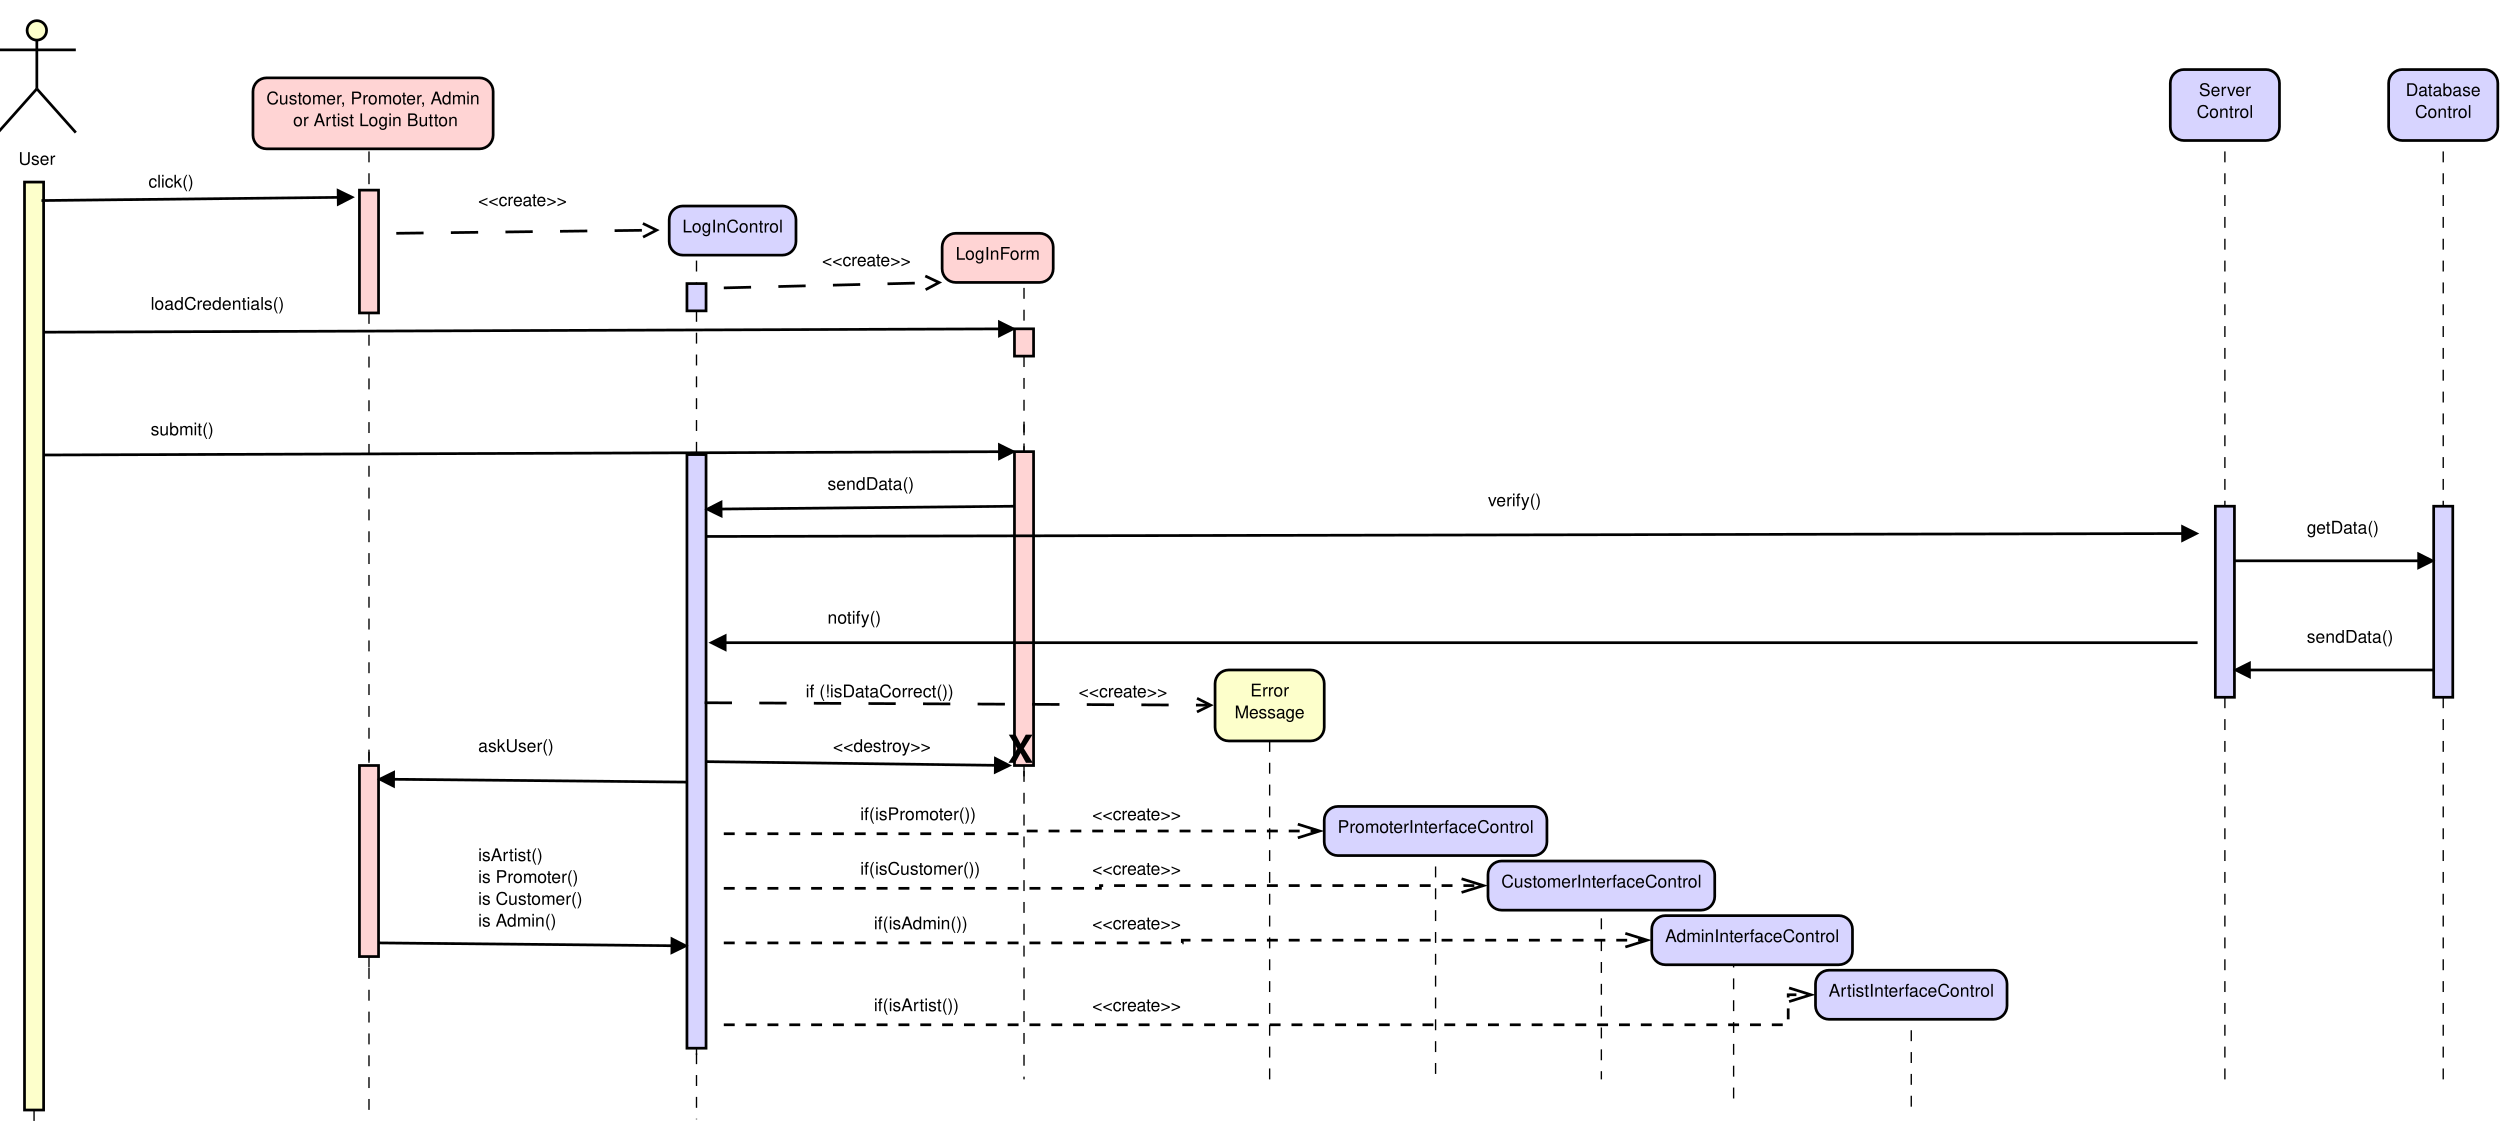 <?xml version="1.0" encoding="UTF-8"?>
<svg xmlns="http://www.w3.org/2000/svg" xmlns:xlink="http://www.w3.org/1999/xlink" width="1832" height="824" viewBox="0 0 1832 824">
<defs>
<g>
<g id="glyph-0-0">
<path d="M 7.062 -9.328 L 7.062 -2.781 C 7.062 -1.516 6.156 -0.75 4.656 -0.75 C 3.969 -0.75 3.406 -0.922 2.953 -1.234 C 2.5 -1.594 2.281 -2.078 2.281 -2.781 L 2.281 -9.328 L 1.094 -9.328 L 1.094 -2.781 C 1.094 -0.891 2.438 0.297 4.656 0.297 C 6.844 0.297 8.25 -0.906 8.25 -2.781 L 8.25 -9.328 Z M 7.062 -9.328 "/>
</g>
<g id="glyph-0-1">
<path d="M 5.609 -4.844 C 5.594 -6.156 4.719 -6.891 3.172 -6.891 C 1.609 -6.891 0.594 -6.094 0.594 -4.844 C 0.594 -3.797 1.141 -3.297 2.719 -2.922 L 3.719 -2.672 C 4.469 -2.5 4.766 -2.234 4.766 -1.75 C 4.766 -1.109 4.141 -0.688 3.203 -0.688 C 2.625 -0.688 2.141 -0.859 1.875 -1.141 C 1.703 -1.328 1.625 -1.516 1.562 -2 L 0.438 -2 C 0.484 -0.453 1.359 0.297 3.109 0.297 C 4.797 0.297 5.875 -0.531 5.875 -1.828 C 5.875 -2.828 5.312 -3.375 3.984 -3.703 L 2.953 -3.938 C 2.078 -4.141 1.719 -4.422 1.719 -4.906 C 1.719 -5.531 2.266 -5.906 3.141 -5.906 C 4 -5.906 4.453 -5.547 4.484 -4.844 Z M 5.609 -4.844 "/>
</g>
<g id="glyph-0-2">
<path d="M 6.562 -3 C 6.562 -4.016 6.484 -4.625 6.297 -5.125 C 5.859 -6.234 4.844 -6.891 3.578 -6.891 C 1.719 -6.891 0.516 -5.484 0.516 -3.266 C 0.516 -1.047 1.656 0.297 3.562 0.297 C 5.094 0.297 6.156 -0.578 6.422 -2.031 L 5.344 -2.031 C 5.062 -1.156 4.453 -0.688 3.594 -0.688 C 2.922 -0.688 2.344 -1 1.984 -1.562 C 1.734 -1.938 1.641 -2.328 1.625 -3 Z M 1.656 -3.859 C 1.734 -5.109 2.5 -5.906 3.578 -5.906 C 4.656 -5.906 5.406 -5.062 5.406 -3.859 Z M 1.656 -3.859 "/>
</g>
<g id="glyph-0-3">
<path d="M 0.891 -6.703 L 0.891 0 L 1.953 0 L 1.953 -3.484 C 1.969 -5.094 2.641 -5.812 4.109 -5.766 L 4.109 -6.859 C 3.922 -6.891 3.828 -6.891 3.703 -6.891 C 3 -6.891 2.484 -6.484 1.875 -5.484 L 1.875 -6.703 Z M 0.891 -6.703 "/>
</g>
<g id="glyph-0-4">
<path d="M 8.469 -6.438 C 8.094 -8.484 6.922 -9.484 4.875 -9.484 C 3.625 -9.484 2.609 -9.078 1.922 -8.312 C 1.078 -7.391 0.609 -6.062 0.609 -4.562 C 0.609 -3.016 1.094 -1.703 1.953 -0.797 C 2.688 -0.047 3.609 0.297 4.828 0.297 C 7.109 0.297 8.375 -0.938 8.656 -3.406 L 7.438 -3.406 C 7.328 -2.766 7.203 -2.328 7.016 -1.953 C 6.625 -1.188 5.828 -0.75 4.844 -0.75 C 2.984 -0.75 1.797 -2.234 1.797 -4.562 C 1.797 -6.969 2.922 -8.438 4.734 -8.438 C 5.484 -8.438 6.188 -8.219 6.578 -7.844 C 6.922 -7.531 7.109 -7.141 7.25 -6.438 Z M 8.469 -6.438 "/>
</g>
<g id="glyph-0-5">
<path d="M 6.172 0 L 6.172 -6.703 L 5.109 -6.703 L 5.109 -2.906 C 5.109 -1.531 4.391 -0.641 3.281 -0.641 C 2.438 -0.641 1.891 -1.156 1.891 -1.953 L 1.891 -6.703 L 0.828 -6.703 L 0.828 -1.531 C 0.828 -0.422 1.656 0.297 2.969 0.297 C 3.953 0.297 4.578 -0.047 5.203 -0.938 L 5.203 0 Z M 6.172 0 "/>
</g>
<g id="glyph-0-6">
<path d="M 3.25 -6.703 L 2.156 -6.703 L 2.156 -8.547 L 1.094 -8.547 L 1.094 -6.703 L 0.172 -6.703 L 0.172 -5.828 L 1.094 -5.828 L 1.094 -0.766 C 1.094 -0.078 1.547 0.297 2.375 0.297 C 2.656 0.297 2.891 0.266 3.25 0.203 L 3.25 -0.688 C 3.094 -0.656 2.953 -0.641 2.734 -0.641 C 2.281 -0.641 2.156 -0.766 2.156 -1.234 L 2.156 -5.828 L 3.25 -5.828 Z M 3.25 -6.703 "/>
</g>
<g id="glyph-0-7">
<path d="M 3.484 -6.891 C 1.594 -6.891 0.453 -5.547 0.453 -3.297 C 0.453 -1.031 1.594 0.297 3.5 0.297 C 5.391 0.297 6.531 -1.047 6.531 -3.25 C 6.531 -5.578 5.422 -6.891 3.484 -6.891 Z M 3.5 -5.906 C 4.703 -5.906 5.406 -4.922 5.406 -3.266 C 5.406 -1.672 4.672 -0.688 3.5 -0.688 C 2.297 -0.688 1.578 -1.672 1.578 -3.297 C 1.578 -4.922 2.297 -5.906 3.5 -5.906 Z M 3.5 -5.906 "/>
</g>
<g id="glyph-0-8">
<path d="M 0.891 -6.703 L 0.891 0 L 1.969 0 L 1.969 -4.203 C 1.969 -5.188 2.672 -5.969 3.547 -5.969 C 4.344 -5.969 4.781 -5.484 4.781 -4.625 L 4.781 0 L 5.859 0 L 5.859 -4.203 C 5.859 -5.188 6.562 -5.969 7.438 -5.969 C 8.219 -5.969 8.672 -5.469 8.672 -4.625 L 8.672 0 L 9.75 0 L 9.75 -5.031 C 9.75 -6.234 9.062 -6.891 7.812 -6.891 C 6.906 -6.891 6.375 -6.625 5.75 -5.875 C 5.344 -6.594 4.812 -6.891 3.938 -6.891 C 3.047 -6.891 2.438 -6.562 1.875 -5.766 L 1.875 -6.703 Z M 0.891 -6.703 "/>
</g>
<g id="glyph-0-9">
<path d="M 1.109 -1.328 L 1.109 0 L 1.875 0 L 1.875 0.234 C 1.875 1.109 1.719 1.375 1.109 1.391 L 1.109 1.875 C 1.953 1.906 2.453 1.297 2.453 0.203 L 2.453 -1.328 Z M 1.109 -1.328 "/>
</g>
<g id="glyph-0-10">
</g>
<g id="glyph-0-11">
<path d="M 2.359 -3.953 L 5.281 -3.953 C 6.016 -3.953 6.594 -4.172 7.094 -4.625 C 7.656 -5.125 7.891 -5.734 7.891 -6.594 C 7.891 -8.344 6.859 -9.328 5.016 -9.328 L 1.172 -9.328 L 1.172 0 L 2.359 0 Z M 2.359 -5 L 2.359 -8.281 L 4.844 -8.281 C 5.969 -8.281 6.656 -7.672 6.656 -6.641 C 6.656 -5.625 5.969 -5 4.844 -5 Z M 2.359 -5 "/>
</g>
<g id="glyph-0-12">
<path d="M 6.062 -2.797 L 7.031 0 L 8.359 0 L 5.078 -9.328 L 3.547 -9.328 L 0.219 0 L 1.484 0 L 2.469 -2.797 Z M 5.734 -3.797 L 2.766 -3.797 L 4.297 -8.047 Z M 5.734 -3.797 "/>
</g>
<g id="glyph-0-13">
<path d="M 6.328 -9.328 L 5.266 -9.328 L 5.266 -5.859 C 4.828 -6.547 4.109 -6.891 3.219 -6.891 C 1.469 -6.891 0.328 -5.5 0.328 -3.359 C 0.328 -1.094 1.438 0.297 3.25 0.297 C 4.172 0.297 4.812 -0.047 5.391 -0.891 L 5.391 0 L 6.328 0 Z M 3.391 -5.906 C 4.547 -5.906 5.266 -4.891 5.266 -3.281 C 5.266 -1.734 4.531 -0.703 3.406 -0.703 C 2.234 -0.703 1.453 -1.734 1.453 -3.297 C 1.453 -4.859 2.234 -5.906 3.391 -5.906 Z M 3.391 -5.906 "/>
</g>
<g id="glyph-0-14">
<path d="M 1.922 -6.703 L 0.859 -6.703 L 0.859 0 L 1.922 0 Z M 1.922 -9.328 L 0.844 -9.328 L 0.844 -7.984 L 1.922 -7.984 Z M 1.922 -9.328 "/>
</g>
<g id="glyph-0-15">
<path d="M 0.891 -6.703 L 0.891 0 L 1.969 0 L 1.969 -3.703 C 1.969 -5.062 2.688 -5.969 3.781 -5.969 C 4.625 -5.969 5.172 -5.453 5.172 -4.641 L 5.172 0 L 6.234 0 L 6.234 -5.062 C 6.234 -6.188 5.406 -6.891 4.109 -6.891 C 3.109 -6.891 2.469 -6.516 1.875 -5.578 L 1.875 -6.703 Z M 0.891 -6.703 "/>
</g>
<g id="glyph-0-16">
<path d="M 2.219 -9.328 L 1.031 -9.328 L 1.031 0 L 6.828 0 L 6.828 -1.047 L 2.219 -1.047 Z M 2.219 -9.328 "/>
</g>
<g id="glyph-0-17">
<path d="M 5.172 -6.703 L 5.172 -5.734 C 4.625 -6.547 4.047 -6.891 3.203 -6.891 C 1.578 -6.891 0.453 -5.391 0.453 -3.234 C 0.453 -2.109 0.719 -1.297 1.297 -0.609 C 1.797 -0.031 2.438 0.297 3.125 0.297 C 3.922 0.297 4.5 -0.062 5.062 -0.906 L 5.062 -0.562 C 5.062 1.234 4.562 1.891 3.234 1.891 C 2.328 1.891 1.859 1.531 1.75 0.766 L 0.672 0.766 C 0.766 2.016 1.75 2.797 3.219 2.797 C 4.203 2.797 5.016 2.469 5.453 1.938 C 5.969 1.312 6.156 0.469 6.156 -1.094 L 6.156 -6.703 Z M 3.297 -5.906 C 4.422 -5.906 5.062 -4.969 5.062 -3.266 C 5.062 -1.641 4.422 -0.688 3.297 -0.688 C 2.203 -0.688 1.562 -1.656 1.562 -3.297 C 1.562 -4.938 2.203 -5.906 3.297 -5.906 Z M 3.297 -5.906 "/>
</g>
<g id="glyph-0-18">
<path d="M 1.016 0 L 5.219 0 C 6.109 0 6.75 -0.25 7.25 -0.781 C 7.719 -1.266 7.969 -1.938 7.969 -2.656 C 7.969 -3.781 7.453 -4.469 6.266 -4.922 C 7.125 -5.328 7.562 -6 7.562 -6.969 C 7.562 -7.656 7.312 -8.234 6.828 -8.672 C 6.328 -9.125 5.688 -9.328 4.797 -9.328 L 1.016 -9.328 Z M 2.203 -5.312 L 2.203 -8.281 L 4.5 -8.281 C 5.172 -8.281 5.547 -8.188 5.859 -7.953 C 6.188 -7.688 6.375 -7.312 6.375 -6.797 C 6.375 -6.281 6.188 -5.906 5.859 -5.641 C 5.547 -5.406 5.172 -5.312 4.5 -5.312 Z M 2.203 -1.047 L 2.203 -4.266 L 5.109 -4.266 C 6.156 -4.266 6.781 -3.656 6.781 -2.656 C 6.781 -1.656 6.156 -1.047 5.109 -1.047 Z M 2.203 -1.047 "/>
</g>
<g id="glyph-0-19">
<path d="M 6.031 -4.453 C 5.969 -5.109 5.828 -5.531 5.578 -5.906 C 5.125 -6.531 4.312 -6.891 3.375 -6.891 C 1.562 -6.891 0.391 -5.469 0.391 -3.234 C 0.391 -1.078 1.547 0.297 3.359 0.297 C 4.969 0.297 5.969 -0.672 6.109 -2.297 L 5.031 -2.297 C 4.844 -1.234 4.297 -0.688 3.391 -0.688 C 2.219 -0.688 1.516 -1.656 1.516 -3.234 C 1.516 -4.906 2.203 -5.906 3.359 -5.906 C 4.266 -5.906 4.828 -5.391 4.953 -4.453 Z M 6.031 -4.453 "/>
</g>
<g id="glyph-0-20">
<path d="M 1.938 -9.328 L 0.875 -9.328 L 0.875 0 L 1.938 0 Z M 1.938 -9.328 "/>
</g>
<g id="glyph-0-21">
<path d="M 1.797 -9.328 L 0.75 -9.328 L 0.75 0 L 1.797 0 L 1.797 -2.609 L 2.844 -3.641 L 5.109 0 L 6.422 0 L 3.688 -4.391 L 6.016 -6.703 L 4.641 -6.703 L 1.797 -3.859 Z M 1.797 -9.328 "/>
</g>
<g id="glyph-0-22">
<path d="M 3.016 -9.328 C 1.734 -7.656 0.938 -5.328 0.938 -3.312 C 0.938 -1.297 1.734 1.031 3.016 2.719 L 3.719 2.719 C 2.594 0.891 1.969 -1.266 1.969 -3.312 C 1.969 -5.344 2.594 -7.516 3.719 -9.328 Z M 3.016 -9.328 "/>
</g>
<g id="glyph-0-23">
<path d="M 1.188 2.719 C 2.469 1.031 3.281 -1.297 3.281 -3.297 C 3.281 -5.328 2.469 -7.656 1.188 -9.328 L 0.484 -9.328 C 1.609 -7.5 2.234 -5.344 2.234 -3.297 C 2.234 -1.266 1.609 0.891 0.484 2.719 Z M 1.188 2.719 "/>
</g>
<g id="glyph-0-24">
<path d="M 2.484 -9.328 L 1.281 -9.328 L 1.281 0 L 2.484 0 Z M 2.484 -9.328 "/>
</g>
<g id="glyph-0-25">
<path d="M 2.344 -4.25 L 6.797 -4.25 L 6.797 -5.297 L 2.344 -5.297 L 2.344 -8.281 L 7.406 -8.281 L 7.406 -9.328 L 1.156 -9.328 L 1.156 0 L 2.344 0 Z M 2.344 -4.25 "/>
</g>
<g id="glyph-0-26">
<path d="M 2.344 -4.25 L 7.422 -4.25 L 7.422 -5.297 L 2.344 -5.297 L 2.344 -8.281 L 7.609 -8.281 L 7.609 -9.328 L 1.156 -9.328 L 1.156 0 L 7.844 0 L 7.844 -1.047 L 2.344 -1.047 Z M 2.344 -4.25 "/>
</g>
<g id="glyph-0-27">
<path d="M 5.984 0 L 8.609 -7.812 L 8.609 0 L 9.734 0 L 9.734 -9.328 L 8.094 -9.328 L 5.375 -1.203 L 2.609 -9.328 L 0.953 -9.328 L 0.953 0 L 2.078 0 L 2.078 -7.812 L 4.734 0 Z M 5.984 0 "/>
</g>
<g id="glyph-0-28">
<path d="M 6.844 -0.625 C 6.734 -0.594 6.688 -0.594 6.609 -0.594 C 6.25 -0.594 6.047 -0.797 6.047 -1.125 L 6.047 -5.062 C 6.047 -6.25 5.172 -6.891 3.516 -6.891 C 2.531 -6.891 1.75 -6.609 1.297 -6.109 C 0.984 -5.766 0.859 -5.391 0.828 -4.719 L 1.906 -4.719 C 2 -5.547 2.484 -5.906 3.484 -5.906 C 4.453 -5.906 4.984 -5.547 4.984 -4.906 L 4.984 -4.625 C 4.969 -4.172 4.734 -4 3.859 -3.891 C 2.359 -3.703 2.125 -3.641 1.719 -3.484 C 0.938 -3.141 0.531 -2.562 0.531 -1.688 C 0.531 -0.469 1.375 0.297 2.734 0.297 C 3.578 0.297 4.266 0 5.016 -0.688 C 5.094 0 5.422 0.297 6.109 0.297 C 6.344 0.297 6.484 0.266 6.844 0.172 Z M 4.984 -2.109 C 4.984 -1.75 4.875 -1.531 4.562 -1.234 C 4.125 -0.844 3.594 -0.641 2.969 -0.641 C 2.141 -0.641 1.656 -1.031 1.656 -1.719 C 1.656 -2.422 2.109 -2.781 3.266 -2.938 C 4.406 -3.094 4.625 -3.141 4.984 -3.312 Z M 4.984 -2.109 "/>
</g>
<g id="glyph-0-29">
<path d="M 3.297 -6.703 L 2.188 -6.703 L 2.188 -7.75 C 2.188 -8.203 2.438 -8.438 2.938 -8.438 C 3.016 -8.438 3.062 -8.438 3.297 -8.422 L 3.297 -9.297 C 3.062 -9.359 2.922 -9.375 2.703 -9.375 C 1.719 -9.375 1.125 -8.797 1.125 -7.844 L 1.125 -6.703 L 0.234 -6.703 L 0.234 -5.828 L 1.125 -5.828 L 1.125 0 L 2.188 0 L 2.188 -5.828 L 3.297 -5.828 Z M 3.297 -6.703 "/>
</g>
<g id="glyph-0-30">
<path d="M 7.625 -6.594 C 7.625 -7.234 7.594 -7.406 7.391 -7.844 C 6.875 -8.922 5.781 -9.484 4.203 -9.484 C 2.156 -9.484 0.891 -8.438 0.891 -6.75 C 0.891 -5.609 1.5 -4.891 2.719 -4.562 L 5.047 -3.953 C 6.234 -3.641 6.75 -3.172 6.75 -2.438 C 6.75 -1.938 6.484 -1.438 6.094 -1.156 C 5.719 -0.891 5.125 -0.75 4.375 -0.75 C 3.359 -0.75 2.672 -1 2.234 -1.531 C 1.875 -1.938 1.734 -2.391 1.734 -2.969 L 0.609 -2.969 C 0.625 -2.109 0.797 -1.547 1.172 -1.031 C 1.797 -0.156 2.875 0.297 4.297 0.297 C 5.406 0.297 6.328 0.031 6.922 -0.422 C 7.547 -0.922 7.953 -1.75 7.953 -2.562 C 7.953 -3.719 7.234 -4.562 5.969 -4.906 L 3.625 -5.531 C 2.5 -5.828 2.078 -6.188 2.078 -6.906 C 2.078 -7.859 2.922 -8.484 4.172 -8.484 C 5.656 -8.484 6.484 -7.812 6.5 -6.594 Z M 7.625 -6.594 "/>
</g>
<g id="glyph-0-31">
<path d="M 3.641 0 L 6.219 -6.703 L 5.016 -6.703 L 3.125 -1.266 L 1.328 -6.703 L 0.125 -6.703 L 2.484 0 Z M 3.641 0 "/>
</g>
<g id="glyph-0-32">
<path d="M 1.141 0 L 4.734 0 C 7.094 0 8.531 -1.766 8.531 -4.672 C 8.531 -7.562 7.109 -9.328 4.734 -9.328 L 1.141 -9.328 Z M 2.328 -1.047 L 2.328 -8.281 L 4.531 -8.281 C 6.375 -8.281 7.344 -7.031 7.344 -4.656 C 7.344 -2.297 6.375 -1.047 4.531 -1.047 Z M 2.328 -1.047 "/>
</g>
<g id="glyph-0-33">
<path d="M 0.688 -9.328 L 0.688 0 L 1.656 0 L 1.656 -0.859 C 2.156 -0.078 2.844 0.297 3.781 0.297 C 5.547 0.297 6.688 -1.156 6.688 -3.375 C 6.688 -5.547 5.609 -6.891 3.828 -6.891 C 2.906 -6.891 2.25 -6.547 1.75 -5.797 L 1.75 -9.328 Z M 3.625 -5.906 C 4.812 -5.906 5.578 -4.859 5.578 -3.266 C 5.578 -1.734 4.781 -0.703 3.625 -0.703 C 2.484 -0.703 1.75 -1.734 1.75 -3.297 C 1.75 -4.875 2.484 -5.906 3.625 -5.906 Z M 3.625 -5.906 "/>
</g>
<g id="glyph-0-34">
<path d="M 0.578 -2.531 L 6.828 0.109 L 6.828 -0.891 L 1.797 -3 L 6.828 -5.062 L 6.828 -6.062 L 0.578 -3.422 Z M 0.578 -2.531 "/>
</g>
<g id="glyph-0-35">
<path d="M 6.891 -3.422 L 0.641 -6.062 L 0.641 -5.062 L 5.688 -2.953 L 0.641 -0.891 L 0.641 0.109 L 6.891 -2.531 Z M 6.891 -3.422 "/>
</g>
<g id="glyph-0-36">
<path d="M 4.969 -6.703 L 3.109 -1.484 L 1.391 -6.703 L 0.25 -6.703 L 2.516 0.031 L 2.109 1.094 C 1.938 1.562 1.703 1.734 1.25 1.734 C 1.078 1.734 0.922 1.719 0.688 1.656 L 0.688 2.625 C 0.906 2.734 1.125 2.797 1.406 2.797 C 1.75 2.797 2.125 2.672 2.406 2.469 C 2.734 2.234 2.938 1.938 3.141 1.406 L 6.109 -6.703 Z M 4.969 -6.703 "/>
</g>
<g id="glyph-0-37">
<path d="M 2.656 -9.328 L 1.594 -9.328 L 1.594 -5 L 1.875 -2.156 L 2.375 -2.156 L 2.656 -5 Z M 2.656 -1.328 L 1.594 -1.328 L 1.594 0 L 2.656 0 Z M 2.656 -1.328 "/>
</g>
<g id="glyph-1-0">
<path d="M 11.844 -10.516 L 18.203 -20.609 L 13.281 -20.609 L 9.5 -13.828 L 5.875 -20.609 L 0.844 -20.609 L 7.125 -10.375 L 0.625 0 L 5.547 0 L 9.469 -7.156 L 13.422 0 L 18.453 0 Z M 11.844 -10.516 "/>
</g>
</g>
</defs>
<rect x="-183.2" y="-82.4" width="2198.4" height="988.8" fill="rgb(100%, 100%, 100%)" fill-opacity="1"/>
<path fill="none" stroke-width="0.05" stroke-linecap="butt" stroke-linejoin="miter" stroke="rgb(0%, 0%, 0%)" stroke-opacity="1" stroke-dasharray="0.4 0.4" stroke-miterlimit="10" d="M 12.728 17.095 L 12.728 17.123 " transform="matrix(20, 0, 0, 20, -229.604, -209.038)"/>
<path fill="none" stroke-width="0.05" stroke-linecap="butt" stroke-linejoin="miter" stroke="rgb(0%, 0%, 0%)" stroke-opacity="1" stroke-dasharray="0.4 0.4" stroke-miterlimit="10" d="M 12.728 51.123 L 12.728 51.623 " transform="matrix(20, 0, 0, 20, -229.604, -209.038)"/>
<path fill-rule="evenodd" fill="rgb(99.216%, 100%, 79.608%)" fill-opacity="1" stroke-width="0.1" stroke-linecap="butt" stroke-linejoin="miter" stroke="rgb(0%, 0%, 0%)" stroke-opacity="1" stroke-miterlimit="10" d="M 12.378 17.123 L 13.078 17.123 L 13.078 51.123 L 12.378 51.123 Z M 12.378 17.123 " transform="matrix(20, 0, 0, 20, -229.604, -209.038)"/>
<path fill-rule="evenodd" fill="rgb(99.216%, 100%, 79.608%)" fill-opacity="1" stroke-width="0.1" stroke-linecap="butt" stroke-linejoin="miter" stroke="rgb(0%, 0%, 0%)" stroke-opacity="1" stroke-miterlimit="10" d="M 13.187 11.566 C 13.187 11.763 13.027 11.922 12.83 11.922 C 12.633 11.922 12.473 11.763 12.473 11.566 C 12.473 11.369 12.633 11.209 12.83 11.209 C 13.027 11.209 13.187 11.369 13.187 11.566 " transform="matrix(20, 0, 0, 20, -229.604, -209.038)"/>
<path fill="none" stroke-width="0.1" stroke-linecap="butt" stroke-linejoin="miter" stroke="rgb(0%, 0%, 0%)" stroke-opacity="1" stroke-miterlimit="10" d="M 11.403 12.279 L 14.258 12.279 " transform="matrix(20, 0, 0, 20, -229.604, -209.038)"/>
<path fill="none" stroke-width="0.1" stroke-linecap="butt" stroke-linejoin="miter" stroke="rgb(0%, 0%, 0%)" stroke-opacity="1" stroke-miterlimit="10" d="M 12.83 11.922 L 12.83 13.706 " transform="matrix(20, 0, 0, 20, -229.604, -209.038)"/>
<path fill="none" stroke-width="0.1" stroke-linecap="butt" stroke-linejoin="miter" stroke="rgb(0%, 0%, 0%)" stroke-opacity="1" stroke-miterlimit="10" d="M 12.83 13.706 L 11.403 15.31 " transform="matrix(20, 0, 0, 20, -229.604, -209.038)"/>
<path fill="none" stroke-width="0.1" stroke-linecap="butt" stroke-linejoin="miter" stroke="rgb(0%, 0%, 0%)" stroke-opacity="1" stroke-miterlimit="10" d="M 12.83 13.706 L 14.258 15.31 " transform="matrix(20, 0, 0, 20, -229.604, -209.038)"/>
<g fill="rgb(0%, 0%, 0%)" fill-opacity="1">
<use xlink:href="#glyph-0-0" x="13.543" y="120.788"/>
<use xlink:href="#glyph-0-1" x="22.71" y="120.788"/>
<use xlink:href="#glyph-0-2" x="29.099" y="120.788"/>
<use xlink:href="#glyph-0-3" x="36.321" y="120.788"/>
</g>
<path fill="none" stroke-width="0.05" stroke-linecap="butt" stroke-linejoin="miter" stroke="rgb(0%, 0%, 0%)" stroke-opacity="1" stroke-dasharray="0.4 0.4" stroke-miterlimit="10" d="M 25 16 L 25 17.418 " transform="matrix(20, 0, 0, 20, -229.604, -209.038)"/>
<path fill="none" stroke-width="0.05" stroke-linecap="butt" stroke-linejoin="miter" stroke="rgb(0%, 0%, 0%)" stroke-opacity="1" stroke-dasharray="0.4 0.4" stroke-miterlimit="10" d="M 25 21.918 L 25 51.339 " transform="matrix(20, 0, 0, 20, -229.604, -209.038)"/>
<path fill-rule="evenodd" fill="rgb(100%, 83.137%, 83.137%)" fill-opacity="1" stroke-width="0.1" stroke-linecap="butt" stroke-linejoin="miter" stroke="rgb(0%, 0%, 0%)" stroke-opacity="1" stroke-miterlimit="10" d="M 24.65 17.418 L 25.35 17.418 L 25.35 21.918 L 24.65 21.918 Z M 24.65 17.418 " transform="matrix(20, 0, 0, 20, -229.604, -209.038)"/>
<path fill-rule="evenodd" fill="rgb(100%, 83.137%, 83.137%)" fill-opacity="1" stroke-width="0.1" stroke-linecap="butt" stroke-linejoin="miter" stroke="rgb(0%, 0%, 0%)" stroke-opacity="1" stroke-miterlimit="10" d="M 21.249 13.305 C 20.973 13.305 20.749 13.529 20.749 13.805 L 20.749 15.405 C 20.749 15.681 20.973 15.905 21.249 15.905 L 29.049 15.905 C 29.325 15.905 29.549 15.681 29.549 15.405 L 29.549 13.805 C 29.549 13.529 29.325 13.305 29.049 13.305 Z M 21.249 13.305 " transform="matrix(20, 0, 0, 20, -229.604, -209.038)"/>
<g fill="rgb(0%, 0%, 0%)" fill-opacity="1">
<use xlink:href="#glyph-0-4" x="195.191" y="76.433"/>
<use xlink:href="#glyph-0-5" x="204.358" y="76.433"/>
<use xlink:href="#glyph-0-1" x="211.58" y="76.433"/>
<use xlink:href="#glyph-0-6" x="217.969" y="76.433"/>
<use xlink:href="#glyph-0-7" x="221.303" y="76.433"/>
<use xlink:href="#glyph-0-8" x="228.525" y="76.433"/>
<use xlink:href="#glyph-0-2" x="239.08" y="76.433"/>
<use xlink:href="#glyph-0-3" x="246.303" y="76.433"/>
<use xlink:href="#glyph-0-9" x="249.636" y="76.433"/>
<use xlink:href="#glyph-0-10" x="253.247" y="76.433"/>
<use xlink:href="#glyph-0-11" x="256.858" y="76.433"/>
<use xlink:href="#glyph-0-3" x="265.469" y="76.433"/>
<use xlink:href="#glyph-0-7" x="269.636" y="76.433"/>
<use xlink:href="#glyph-0-8" x="276.858" y="76.433"/>
<use xlink:href="#glyph-0-7" x="287.414" y="76.433"/>
<use xlink:href="#glyph-0-6" x="294.358" y="76.433"/>
<use xlink:href="#glyph-0-2" x="297.691" y="76.433"/>
<use xlink:href="#glyph-0-3" x="304.914" y="76.433"/>
<use xlink:href="#glyph-0-9" x="308.247" y="76.433"/>
<use xlink:href="#glyph-0-10" x="311.858" y="76.433"/>
<use xlink:href="#glyph-0-12" x="315.469" y="76.433"/>
<use xlink:href="#glyph-0-13" x="323.803" y="76.433"/>
<use xlink:href="#glyph-0-8" x="331.025" y="76.433"/>
<use xlink:href="#glyph-0-14" x="341.58" y="76.433"/>
<use xlink:href="#glyph-0-15" x="344.358" y="76.433"/>
</g>
<g fill="rgb(0%, 0%, 0%)" fill-opacity="1">
<use xlink:href="#glyph-0-10" x="211.168" y="92.433"/>
<use xlink:href="#glyph-0-7" x="214.779" y="92.433"/>
<use xlink:href="#glyph-0-3" x="222.001" y="92.433"/>
<use xlink:href="#glyph-0-10" x="226.168" y="92.433"/>
<use xlink:href="#glyph-0-12" x="229.779" y="92.433"/>
<use xlink:href="#glyph-0-3" x="238.39" y="92.433"/>
<use xlink:href="#glyph-0-6" x="243.112" y="92.433"/>
<use xlink:href="#glyph-0-14" x="246.724" y="92.433"/>
<use xlink:href="#glyph-0-1" x="249.501" y="92.433"/>
<use xlink:href="#glyph-0-6" x="255.89" y="92.433"/>
<use xlink:href="#glyph-0-10" x="259.501" y="92.433"/>
<use xlink:href="#glyph-0-16" x="263.112" y="92.433"/>
<use xlink:href="#glyph-0-7" x="270.057" y="92.433"/>
<use xlink:href="#glyph-0-17" x="277.279" y="92.433"/>
<use xlink:href="#glyph-0-14" x="284.501" y="92.433"/>
<use xlink:href="#glyph-0-15" x="287.279" y="92.433"/>
<use xlink:href="#glyph-0-10" x="294.501" y="92.433"/>
<use xlink:href="#glyph-0-18" x="298.112" y="92.433"/>
<use xlink:href="#glyph-0-5" x="306.724" y="92.433"/>
<use xlink:href="#glyph-0-6" x="313.946" y="92.433"/>
<use xlink:href="#glyph-0-6" x="317.835" y="92.433"/>
<use xlink:href="#glyph-0-7" x="321.168" y="92.433"/>
<use xlink:href="#glyph-0-15" x="328.39" y="92.433"/>
</g>
<path fill="none" stroke-width="0.1" stroke-linecap="butt" stroke-linejoin="miter" stroke="rgb(0%, 0%, 0%)" stroke-opacity="1" stroke-miterlimit="10" d="M 13 17.8 L 23.872 17.683 " transform="matrix(20, 0, 0, 20, -229.604, -209.038)"/>
<path fill-rule="evenodd" fill="rgb(0%, 0%, 0%)" fill-opacity="1" stroke-width="0.1" stroke-linecap="butt" stroke-linejoin="miter" stroke="rgb(0%, 0%, 0%)" stroke-opacity="1" stroke-miterlimit="10" d="M 23.875 17.933 L 24.372 17.678 L 23.869 17.433 Z M 23.875 17.933 " transform="matrix(20, 0, 0, 20, -229.604, -209.038)"/>
<g fill="rgb(0%, 0%, 0%)" fill-opacity="1">
<use xlink:href="#glyph-0-19" x="108.777" y="137.421"/>
<use xlink:href="#glyph-0-20" x="115.166" y="137.421"/>
<use xlink:href="#glyph-0-14" x="117.944" y="137.421"/>
<use xlink:href="#glyph-0-19" x="120.722" y="137.421"/>
<use xlink:href="#glyph-0-21" x="127.111" y="137.421"/>
<use xlink:href="#glyph-0-22" x="133.5" y="137.421"/>
<use xlink:href="#glyph-0-23" x="137.666" y="137.421"/>
</g>
<path fill="none" stroke-width="0.05" stroke-linecap="butt" stroke-linejoin="miter" stroke="rgb(0%, 0%, 0%)" stroke-opacity="1" stroke-dasharray="0.4 0.4" stroke-miterlimit="10" d="M 37 20 L 37 20.842 " transform="matrix(20, 0, 0, 20, -229.604, -209.038)"/>
<path fill="none" stroke-width="0.05" stroke-linecap="butt" stroke-linejoin="miter" stroke="rgb(0%, 0%, 0%)" stroke-opacity="1" stroke-dasharray="0.4 0.4" stroke-miterlimit="10" d="M 37 21.842 L 37 51.464 " transform="matrix(20, 0, 0, 20, -229.604, -209.038)"/>
<path fill-rule="evenodd" fill="rgb(84.314%, 83.137%, 100%)" fill-opacity="1" stroke-width="0.1" stroke-linecap="butt" stroke-linejoin="miter" stroke="rgb(0%, 0%, 0%)" stroke-opacity="1" stroke-miterlimit="10" d="M 36.65 20.842 L 37.35 20.842 L 37.35 21.842 L 36.65 21.842 Z M 36.65 20.842 " transform="matrix(20, 0, 0, 20, -229.604, -209.038)"/>
<path fill="none" stroke-width="0.05" stroke-linecap="butt" stroke-linejoin="miter" stroke="rgb(0%, 0%, 0%)" stroke-opacity="1" stroke-dasharray="0.4 0.4" stroke-miterlimit="10" d="M 37 27 L 37 27.108 " transform="matrix(20, 0, 0, 20, -229.604, -209.038)"/>
<path fill="none" stroke-width="0.05" stroke-linecap="butt" stroke-linejoin="miter" stroke="rgb(0%, 0%, 0%)" stroke-opacity="1" stroke-dasharray="0.4 0.4" stroke-miterlimit="10" d="M 37 48.858 L 37 49.108 " transform="matrix(20, 0, 0, 20, -229.604, -209.038)"/>
<path fill-rule="evenodd" fill="rgb(84.314%, 83.137%, 100%)" fill-opacity="1" stroke-width="0.1" stroke-linecap="butt" stroke-linejoin="miter" stroke="rgb(0%, 0%, 0%)" stroke-opacity="1" stroke-miterlimit="10" d="M 36.65 27.108 L 37.35 27.108 L 37.35 48.858 L 36.65 48.858 Z M 36.65 27.108 " transform="matrix(20, 0, 0, 20, -229.604, -209.038)"/>
<path fill="none" stroke-width="0.05" stroke-linecap="butt" stroke-linejoin="miter" stroke="rgb(0%, 0%, 0%)" stroke-opacity="1" stroke-dasharray="0.4 0.4" stroke-miterlimit="10" d="M 49 21 L 49 22.5 " transform="matrix(20, 0, 0, 20, -229.604, -209.038)"/>
<path fill="none" stroke-width="0.05" stroke-linecap="butt" stroke-linejoin="miter" stroke="rgb(0%, 0%, 0%)" stroke-opacity="1" stroke-dasharray="0.4 0.4" stroke-miterlimit="10" d="M 49 23.5 L 49 50 " transform="matrix(20, 0, 0, 20, -229.604, -209.038)"/>
<path fill-rule="evenodd" fill="rgb(100%, 83.137%, 83.137%)" fill-opacity="1" stroke-width="0.1" stroke-linecap="butt" stroke-linejoin="miter" stroke="rgb(0%, 0%, 0%)" stroke-opacity="1" stroke-miterlimit="10" d="M 48.65 22.5 L 49.35 22.5 L 49.35 23.5 L 48.65 23.5 Z M 48.65 22.5 " transform="matrix(20, 0, 0, 20, -229.604, -209.038)"/>
<path fill="none" stroke-width="0.05" stroke-linecap="butt" stroke-linejoin="miter" stroke="rgb(0%, 0%, 0%)" stroke-opacity="1" stroke-dasharray="0.4 0.4" stroke-miterlimit="10" d="M 49 26 L 49 27 " transform="matrix(20, 0, 0, 20, -229.604, -209.038)"/>
<path fill="none" stroke-width="0.05" stroke-linecap="butt" stroke-linejoin="miter" stroke="rgb(0%, 0%, 0%)" stroke-opacity="1" stroke-dasharray="0.4 0.4" stroke-miterlimit="10" d="M 49 38.5 L 49 39 " transform="matrix(20, 0, 0, 20, -229.604, -209.038)"/>
<path fill-rule="evenodd" fill="rgb(100%, 83.137%, 83.137%)" fill-opacity="1" stroke-width="0.1" stroke-linecap="butt" stroke-linejoin="miter" stroke="rgb(0%, 0%, 0%)" stroke-opacity="1" stroke-miterlimit="10" d="M 48.65 27 L 49.35 27 L 49.35 38.5 L 48.65 38.5 Z M 48.65 27 " transform="matrix(20, 0, 0, 20, -229.604, -209.038)"/>
<path fill-rule="evenodd" fill="rgb(100%, 83.137%, 83.137%)" fill-opacity="1" stroke-width="0.1" stroke-linecap="butt" stroke-linejoin="miter" stroke="rgb(0%, 0%, 0%)" stroke-opacity="1" stroke-miterlimit="10" d="M 46.5 19 C 46.224 19 46 19.224 46 19.5 L 46 20.3 C 46 20.576 46.224 20.8 46.5 20.8 L 49.57 20.8 C 49.846 20.8 50.07 20.576 50.07 20.3 L 50.07 19.5 C 50.07 19.224 49.846 19 49.57 19 Z M 46.5 19 " transform="matrix(20, 0, 0, 20, -229.604, -209.038)"/>
<g fill="rgb(0%, 0%, 0%)" fill-opacity="1">
<use xlink:href="#glyph-0-16" x="700.277" y="190.327"/>
<use xlink:href="#glyph-0-7" x="707.222" y="190.327"/>
<use xlink:href="#glyph-0-17" x="714.444" y="190.327"/>
<use xlink:href="#glyph-0-24" x="721.666" y="190.327"/>
<use xlink:href="#glyph-0-15" x="725.277" y="190.327"/>
<use xlink:href="#glyph-0-25" x="732.5" y="190.327"/>
<use xlink:href="#glyph-0-7" x="740" y="190.327"/>
<use xlink:href="#glyph-0-3" x="747.222" y="190.327"/>
<use xlink:href="#glyph-0-8" x="751.388" y="190.327"/>
</g>
<path fill-rule="evenodd" fill="rgb(84.314%, 83.137%, 100%)" fill-opacity="1" stroke-width="0.1" stroke-linecap="butt" stroke-linejoin="miter" stroke="rgb(0%, 0%, 0%)" stroke-opacity="1" stroke-miterlimit="10" d="M 36.5 18 C 36.224 18 36 18.224 36 18.5 L 36 19.3 C 36 19.576 36.224 19.8 36.5 19.8 L 40.145 19.8 C 40.421 19.8 40.645 19.576 40.645 19.3 L 40.645 18.5 C 40.645 18.224 40.421 18 40.145 18 Z M 36.5 18 " transform="matrix(20, 0, 0, 20, -229.604, -209.038)"/>
<g fill="rgb(0%, 0%, 0%)" fill-opacity="1">
<use xlink:href="#glyph-0-16" x="500.051" y="170.327"/>
<use xlink:href="#glyph-0-7" x="506.995" y="170.327"/>
<use xlink:href="#glyph-0-17" x="514.217" y="170.327"/>
<use xlink:href="#glyph-0-24" x="521.44" y="170.327"/>
<use xlink:href="#glyph-0-15" x="525.051" y="170.327"/>
<use xlink:href="#glyph-0-4" x="532.273" y="170.327"/>
<use xlink:href="#glyph-0-7" x="541.44" y="170.327"/>
<use xlink:href="#glyph-0-15" x="548.662" y="170.327"/>
<use xlink:href="#glyph-0-6" x="555.884" y="170.327"/>
<use xlink:href="#glyph-0-3" x="559.495" y="170.327"/>
<use xlink:href="#glyph-0-7" x="563.662" y="170.327"/>
<use xlink:href="#glyph-0-20" x="570.884" y="170.327"/>
</g>
<path fill="none" stroke-width="0.05" stroke-linecap="butt" stroke-linejoin="miter" stroke="rgb(0%, 0%, 0%)" stroke-opacity="1" stroke-dasharray="0.4 0.4" stroke-miterlimit="10" d="M 58 36.3 L 58 36.8 " transform="matrix(20, 0, 0, 20, -229.604, -209.038)"/>
<path fill="none" stroke-width="0.05" stroke-linecap="butt" stroke-linejoin="miter" stroke="rgb(0%, 0%, 0%)" stroke-opacity="1" stroke-dasharray="0.4 0.4" stroke-miterlimit="10" d="M 58 36.8 L 58 50 " transform="matrix(20, 0, 0, 20, -229.604, -209.038)"/>
<path fill="none" stroke-width="0.1" stroke-linecap="butt" stroke-linejoin="miter" stroke="rgb(0%, 0%, 0%)" stroke-opacity="1" stroke-miterlimit="10" d="M 57.65 36.8 L 58.35 36.8 Z M 57.65 36.8 " transform="matrix(20, 0, 0, 20, -229.604, -209.038)"/>
<path fill-rule="evenodd" fill="rgb(99.216%, 100%, 79.608%)" fill-opacity="1" stroke-width="0.1" stroke-linecap="butt" stroke-linejoin="miter" stroke="rgb(0%, 0%, 0%)" stroke-opacity="1" stroke-miterlimit="10" d="M 56.5 35 C 56.224 35 56 35.224 56 35.5 L 56 37.1 C 56 37.376 56.224 37.6 56.5 37.6 L 59.5 37.6 C 59.776 37.6 60 37.376 60 37.1 L 60 35.5 C 60 35.224 59.776 35 59.5 35 Z M 56.5 35 " transform="matrix(20, 0, 0, 20, -229.604, -209.038)"/>
<g fill="rgb(0%, 0%, 0%)" fill-opacity="1">
<use xlink:href="#glyph-0-26" x="916.234" y="510.327"/>
<use xlink:href="#glyph-0-3" x="924.845" y="510.327"/>
<use xlink:href="#glyph-0-3" x="929.012" y="510.327"/>
<use xlink:href="#glyph-0-7" x="933.179" y="510.327"/>
<use xlink:href="#glyph-0-3" x="940.401" y="510.327"/>
</g>
<g fill="rgb(0%, 0%, 0%)" fill-opacity="1">
<use xlink:href="#glyph-0-27" x="904.711" y="526.327"/>
<use xlink:href="#glyph-0-2" x="915.266" y="526.327"/>
<use xlink:href="#glyph-0-1" x="922.211" y="526.327"/>
<use xlink:href="#glyph-0-1" x="928.6" y="526.327"/>
<use xlink:href="#glyph-0-28" x="934.989" y="526.327"/>
<use xlink:href="#glyph-0-17" x="941.933" y="526.327"/>
<use xlink:href="#glyph-0-2" x="948.878" y="526.327"/>
</g>
<path fill="none" stroke-width="0.1" stroke-linecap="butt" stroke-linejoin="miter" stroke="rgb(0%, 0%, 0%)" stroke-opacity="1" stroke-miterlimit="10" d="M 37.35 38.358 L 47.95 38.493 " transform="matrix(20, 0, 0, 20, -229.604, -209.038)"/>
<path fill-rule="evenodd" fill="rgb(0%, 0%, 0%)" fill-opacity="1" stroke-width="0.1" stroke-linecap="butt" stroke-linejoin="miter" stroke="rgb(0%, 0%, 0%)" stroke-opacity="1" stroke-miterlimit="10" d="M 47.947 38.743 L 48.45 38.499 L 47.953 38.243 Z M 47.947 38.743 " transform="matrix(20, 0, 0, 20, -229.604, -209.038)"/>
<path fill="none" stroke-width="0.05" stroke-linecap="butt" stroke-linejoin="miter" stroke="rgb(0%, 0%, 0%)" stroke-opacity="1" stroke-dasharray="0.4 0.4" stroke-miterlimit="10" d="M 64.08 40.9 L 64.08 41.4 " transform="matrix(20, 0, 0, 20, -229.604, -209.038)"/>
<path fill="none" stroke-width="0.05" stroke-linecap="butt" stroke-linejoin="miter" stroke="rgb(0%, 0%, 0%)" stroke-opacity="1" stroke-dasharray="0.4 0.4" stroke-miterlimit="10" d="M 64.08 41.4 L 64.08 50 " transform="matrix(20, 0, 0, 20, -229.604, -209.038)"/>
<path fill="none" stroke-width="0.1" stroke-linecap="butt" stroke-linejoin="miter" stroke="rgb(0%, 0%, 0%)" stroke-opacity="1" stroke-miterlimit="10" d="M 63.73 41.4 L 64.43 41.4 Z M 63.73 41.4 " transform="matrix(20, 0, 0, 20, -229.604, -209.038)"/>
<path fill="none" stroke-width="0.05" stroke-linecap="butt" stroke-linejoin="miter" stroke="rgb(0%, 0%, 0%)" stroke-opacity="1" stroke-dasharray="0.4 0.4" stroke-miterlimit="10" d="M 70.154 42 L 70.154 42.5 " transform="matrix(20, 0, 0, 20, -229.604, -209.038)"/>
<path fill="none" stroke-width="0.05" stroke-linecap="butt" stroke-linejoin="miter" stroke="rgb(0%, 0%, 0%)" stroke-opacity="1" stroke-dasharray="0.4 0.4" stroke-miterlimit="10" d="M 70.154 42.5 L 70.154 50 " transform="matrix(20, 0, 0, 20, -229.604, -209.038)"/>
<path fill="none" stroke-width="0.1" stroke-linecap="butt" stroke-linejoin="miter" stroke="rgb(0%, 0%, 0%)" stroke-opacity="1" stroke-miterlimit="10" d="M 69.804 42.5 L 70.504 42.5 Z M 69.804 42.5 " transform="matrix(20, 0, 0, 20, -229.604, -209.038)"/>
<path fill-rule="evenodd" fill="rgb(84.314%, 83.137%, 100%)" fill-opacity="1" stroke-width="0.1" stroke-linecap="butt" stroke-linejoin="miter" stroke="rgb(0%, 0%, 0%)" stroke-opacity="1" stroke-miterlimit="10" d="M 60.5 40 C 60.224 40 60 40.224 60 40.5 L 60 41.3 C 60 41.576 60.224 41.8 60.5 41.8 L 67.66 41.8 C 67.936 41.8 68.16 41.576 68.16 41.3 L 68.16 40.5 C 68.16 40.224 67.936 40 67.66 40 Z M 60.5 40 " transform="matrix(20, 0, 0, 20, -229.604, -209.038)"/>
<g fill="rgb(0%, 0%, 0%)" fill-opacity="1">
<use xlink:href="#glyph-0-11" x="980.199" y="610.327"/>
<use xlink:href="#glyph-0-3" x="988.81" y="610.327"/>
<use xlink:href="#glyph-0-7" x="992.977" y="610.327"/>
<use xlink:href="#glyph-0-8" x="1000.199" y="610.327"/>
<use xlink:href="#glyph-0-7" x="1010.755" y="610.327"/>
<use xlink:href="#glyph-0-6" x="1017.699" y="610.327"/>
<use xlink:href="#glyph-0-2" x="1021.033" y="610.327"/>
<use xlink:href="#glyph-0-3" x="1028.255" y="610.327"/>
<use xlink:href="#glyph-0-24" x="1032.421" y="610.327"/>
<use xlink:href="#glyph-0-15" x="1036.033" y="610.327"/>
<use xlink:href="#glyph-0-6" x="1043.255" y="610.327"/>
<use xlink:href="#glyph-0-2" x="1046.588" y="610.327"/>
<use xlink:href="#glyph-0-3" x="1053.81" y="610.327"/>
<use xlink:href="#glyph-0-29" x="1058.255" y="610.327"/>
<use xlink:href="#glyph-0-28" x="1061.588" y="610.327"/>
<use xlink:href="#glyph-0-19" x="1068.81" y="610.327"/>
<use xlink:href="#glyph-0-2" x="1075.199" y="610.327"/>
<use xlink:href="#glyph-0-4" x="1082.421" y="610.327"/>
<use xlink:href="#glyph-0-7" x="1091.588" y="610.327"/>
<use xlink:href="#glyph-0-15" x="1098.81" y="610.327"/>
<use xlink:href="#glyph-0-6" x="1106.033" y="610.327"/>
<use xlink:href="#glyph-0-3" x="1109.644" y="610.327"/>
<use xlink:href="#glyph-0-7" x="1113.81" y="610.327"/>
<use xlink:href="#glyph-0-20" x="1121.033" y="610.327"/>
</g>
<path fill-rule="evenodd" fill="rgb(84.314%, 83.137%, 100%)" fill-opacity="1" stroke-width="0.1" stroke-linecap="butt" stroke-linejoin="miter" stroke="rgb(0%, 0%, 0%)" stroke-opacity="1" stroke-miterlimit="10" d="M 66.5 42 C 66.224 42 66 42.224 66 42.5 L 66 43.3 C 66 43.576 66.224 43.8 66.5 43.8 L 73.808 43.8 C 74.084 43.8 74.308 43.576 74.308 43.3 L 74.308 42.5 C 74.308 42.224 74.084 42 73.808 42 Z M 66.5 42 " transform="matrix(20, 0, 0, 20, -229.604, -209.038)"/>
<g fill="rgb(0%, 0%, 0%)" fill-opacity="1">
<use xlink:href="#glyph-0-4" x="1100.152" y="650.327"/>
<use xlink:href="#glyph-0-5" x="1109.319" y="650.327"/>
<use xlink:href="#glyph-0-1" x="1116.541" y="650.327"/>
<use xlink:href="#glyph-0-6" x="1122.93" y="650.327"/>
<use xlink:href="#glyph-0-7" x="1126.263" y="650.327"/>
<use xlink:href="#glyph-0-8" x="1133.486" y="650.327"/>
<use xlink:href="#glyph-0-2" x="1144.041" y="650.327"/>
<use xlink:href="#glyph-0-3" x="1151.263" y="650.327"/>
<use xlink:href="#glyph-0-24" x="1155.43" y="650.327"/>
<use xlink:href="#glyph-0-15" x="1159.041" y="650.327"/>
<use xlink:href="#glyph-0-6" x="1166.263" y="650.327"/>
<use xlink:href="#glyph-0-2" x="1169.597" y="650.327"/>
<use xlink:href="#glyph-0-3" x="1176.819" y="650.327"/>
<use xlink:href="#glyph-0-29" x="1181.263" y="650.327"/>
<use xlink:href="#glyph-0-28" x="1184.597" y="650.327"/>
<use xlink:href="#glyph-0-19" x="1191.819" y="650.327"/>
<use xlink:href="#glyph-0-2" x="1198.208" y="650.327"/>
<use xlink:href="#glyph-0-4" x="1205.43" y="650.327"/>
<use xlink:href="#glyph-0-7" x="1214.597" y="650.327"/>
<use xlink:href="#glyph-0-15" x="1221.819" y="650.327"/>
<use xlink:href="#glyph-0-6" x="1229.041" y="650.327"/>
<use xlink:href="#glyph-0-3" x="1232.652" y="650.327"/>
<use xlink:href="#glyph-0-7" x="1236.819" y="650.327"/>
<use xlink:href="#glyph-0-20" x="1244.041" y="650.327"/>
</g>
<path fill="none" stroke-width="0.05" stroke-linecap="butt" stroke-linejoin="miter" stroke="rgb(0%, 0%, 0%)" stroke-opacity="1" stroke-dasharray="0.4 0.4" stroke-miterlimit="10" d="M 75 45 L 75 45.5 " transform="matrix(20, 0, 0, 20, -229.604, -209.038)"/>
<path fill="none" stroke-width="0.05" stroke-linecap="butt" stroke-linejoin="miter" stroke="rgb(0%, 0%, 0%)" stroke-opacity="1" stroke-dasharray="0.4 0.4" stroke-miterlimit="10" d="M 75 45.5 L 75 51 " transform="matrix(20, 0, 0, 20, -229.604, -209.038)"/>
<path fill="none" stroke-width="0.1" stroke-linecap="butt" stroke-linejoin="miter" stroke="rgb(0%, 0%, 0%)" stroke-opacity="1" stroke-miterlimit="10" d="M 74.65 45.5 L 75.35 45.5 Z M 74.65 45.5 " transform="matrix(20, 0, 0, 20, -229.604, -209.038)"/>
<path fill-rule="evenodd" fill="rgb(84.314%, 83.137%, 100%)" fill-opacity="1" stroke-width="0.1" stroke-linecap="butt" stroke-linejoin="miter" stroke="rgb(0%, 0%, 0%)" stroke-opacity="1" stroke-miterlimit="10" d="M 72.5 44 C 72.224 44 72 44.224 72 44.5 L 72 45.3 C 72 45.576 72.224 45.8 72.5 45.8 L 78.855 45.8 C 79.131 45.8 79.355 45.576 79.355 45.3 L 79.355 44.5 C 79.355 44.224 79.131 44 78.855 44 Z M 72.5 44 " transform="matrix(20, 0, 0, 20, -229.604, -209.038)"/>
<g fill="rgb(0%, 0%, 0%)" fill-opacity="1">
<use xlink:href="#glyph-0-12" x="1220.195" y="690.327"/>
<use xlink:href="#glyph-0-13" x="1228.529" y="690.327"/>
<use xlink:href="#glyph-0-8" x="1235.751" y="690.327"/>
<use xlink:href="#glyph-0-14" x="1246.306" y="690.327"/>
<use xlink:href="#glyph-0-15" x="1249.084" y="690.327"/>
<use xlink:href="#glyph-0-24" x="1256.306" y="690.327"/>
<use xlink:href="#glyph-0-15" x="1259.918" y="690.327"/>
<use xlink:href="#glyph-0-6" x="1267.14" y="690.327"/>
<use xlink:href="#glyph-0-2" x="1270.473" y="690.327"/>
<use xlink:href="#glyph-0-3" x="1277.695" y="690.327"/>
<use xlink:href="#glyph-0-29" x="1282.14" y="690.327"/>
<use xlink:href="#glyph-0-28" x="1285.473" y="690.327"/>
<use xlink:href="#glyph-0-19" x="1292.695" y="690.327"/>
<use xlink:href="#glyph-0-2" x="1299.084" y="690.327"/>
<use xlink:href="#glyph-0-4" x="1306.306" y="690.327"/>
<use xlink:href="#glyph-0-7" x="1315.473" y="690.327"/>
<use xlink:href="#glyph-0-15" x="1322.695" y="690.327"/>
<use xlink:href="#glyph-0-6" x="1329.918" y="690.327"/>
<use xlink:href="#glyph-0-3" x="1333.529" y="690.327"/>
<use xlink:href="#glyph-0-7" x="1337.695" y="690.327"/>
<use xlink:href="#glyph-0-20" x="1344.918" y="690.327"/>
</g>
<path fill="none" stroke-width="0.05" stroke-linecap="butt" stroke-linejoin="miter" stroke="rgb(0%, 0%, 0%)" stroke-opacity="1" stroke-dasharray="0.4 0.4" stroke-miterlimit="10" d="M 81.509 46.9 L 81.509 47.4 " transform="matrix(20, 0, 0, 20, -229.604, -209.038)"/>
<path fill="none" stroke-width="0.05" stroke-linecap="butt" stroke-linejoin="miter" stroke="rgb(0%, 0%, 0%)" stroke-opacity="1" stroke-dasharray="0.4 0.4" stroke-miterlimit="10" d="M 81.509 47.4 L 81.509 51 " transform="matrix(20, 0, 0, 20, -229.604, -209.038)"/>
<path fill="none" stroke-width="0.1" stroke-linecap="butt" stroke-linejoin="miter" stroke="rgb(0%, 0%, 0%)" stroke-opacity="1" stroke-miterlimit="10" d="M 81.159 47.4 L 81.859 47.4 Z M 81.159 47.4 " transform="matrix(20, 0, 0, 20, -229.604, -209.038)"/>
<path fill-rule="evenodd" fill="rgb(84.314%, 83.137%, 100%)" fill-opacity="1" stroke-width="0.1" stroke-linecap="butt" stroke-linejoin="miter" stroke="rgb(0%, 0%, 0%)" stroke-opacity="1" stroke-miterlimit="10" d="M 78.5 46 C 78.224 46 78 46.224 78 46.5 L 78 47.3 C 78 47.576 78.224 47.8 78.5 47.8 L 84.518 47.8 C 84.794 47.8 85.018 47.576 85.018 47.3 L 85.018 46.5 C 85.018 46.224 84.794 46 84.518 46 Z M 78.5 46 " transform="matrix(20, 0, 0, 20, -229.604, -209.038)"/>
<g fill="rgb(0%, 0%, 0%)" fill-opacity="1">
<use xlink:href="#glyph-0-12" x="1340.023" y="730.327"/>
<use xlink:href="#glyph-0-3" x="1348.635" y="730.327"/>
<use xlink:href="#glyph-0-6" x="1353.357" y="730.327"/>
<use xlink:href="#glyph-0-14" x="1356.968" y="730.327"/>
<use xlink:href="#glyph-0-1" x="1359.746" y="730.327"/>
<use xlink:href="#glyph-0-6" x="1366.135" y="730.327"/>
<use xlink:href="#glyph-0-24" x="1369.746" y="730.327"/>
<use xlink:href="#glyph-0-15" x="1373.357" y="730.327"/>
<use xlink:href="#glyph-0-6" x="1380.579" y="730.327"/>
<use xlink:href="#glyph-0-2" x="1383.912" y="730.327"/>
<use xlink:href="#glyph-0-3" x="1391.135" y="730.327"/>
<use xlink:href="#glyph-0-29" x="1395.579" y="730.327"/>
<use xlink:href="#glyph-0-28" x="1398.912" y="730.327"/>
<use xlink:href="#glyph-0-19" x="1406.135" y="730.327"/>
<use xlink:href="#glyph-0-2" x="1412.523" y="730.327"/>
<use xlink:href="#glyph-0-4" x="1419.746" y="730.327"/>
<use xlink:href="#glyph-0-7" x="1428.912" y="730.327"/>
<use xlink:href="#glyph-0-15" x="1436.135" y="730.327"/>
<use xlink:href="#glyph-0-6" x="1443.357" y="730.327"/>
<use xlink:href="#glyph-0-3" x="1446.968" y="730.327"/>
<use xlink:href="#glyph-0-7" x="1451.135" y="730.327"/>
<use xlink:href="#glyph-0-20" x="1458.357" y="730.327"/>
</g>
<path fill="none" stroke-width="0.1" stroke-linecap="butt" stroke-linejoin="miter" stroke="rgb(0%, 0%, 0%)" stroke-opacity="1" stroke-dasharray="0.4 0.4" stroke-miterlimit="10" d="M 38 41 L 48.8 41 L 48.8 40.9 L 59.665 40.9 " transform="matrix(20, 0, 0, 20, -229.604, -209.038)"/>
<path fill="none" stroke-width="0.1" stroke-linecap="butt" stroke-linejoin="miter" stroke="rgb(0%, 0%, 0%)" stroke-opacity="1" stroke-miterlimit="10" d="M 59.032 41.15 L 59.832 40.9 L 59.032 40.65 " transform="matrix(20, 0, 0, 20, -229.604, -209.038)"/>
<path fill="none" stroke-width="0.1" stroke-linecap="butt" stroke-linejoin="miter" stroke="rgb(0%, 0%, 0%)" stroke-opacity="1" stroke-dasharray="0.4 0.4" stroke-miterlimit="10" d="M 38 43 L 51.8 43 L 51.8 42.9 L 65.665 42.9 " transform="matrix(20, 0, 0, 20, -229.604, -209.038)"/>
<path fill="none" stroke-width="0.1" stroke-linecap="butt" stroke-linejoin="miter" stroke="rgb(0%, 0%, 0%)" stroke-opacity="1" stroke-miterlimit="10" d="M 65.032 43.15 L 65.832 42.9 L 65.032 42.65 " transform="matrix(20, 0, 0, 20, -229.604, -209.038)"/>
<path fill="none" stroke-width="0.1" stroke-linecap="butt" stroke-linejoin="miter" stroke="rgb(0%, 0%, 0%)" stroke-opacity="1" stroke-dasharray="0.4 0.4" stroke-miterlimit="10" d="M 38 45 L 54.8 45 L 54.8 44.9 L 71.665 44.9 " transform="matrix(20, 0, 0, 20, -229.604, -209.038)"/>
<path fill="none" stroke-width="0.1" stroke-linecap="butt" stroke-linejoin="miter" stroke="rgb(0%, 0%, 0%)" stroke-opacity="1" stroke-miterlimit="10" d="M 71.032 45.15 L 71.832 44.9 L 71.032 44.65 " transform="matrix(20, 0, 0, 20, -229.604, -209.038)"/>
<path fill="none" stroke-width="0.1" stroke-linecap="butt" stroke-linejoin="miter" stroke="rgb(0%, 0%, 0%)" stroke-opacity="1" stroke-dasharray="0.4 0.4" stroke-miterlimit="10" d="M 38 48 L 77 48 L 77 46.9 L 77.665 46.9 " transform="matrix(20, 0, 0, 20, -229.604, -209.038)"/>
<path fill="none" stroke-width="0.1" stroke-linecap="butt" stroke-linejoin="miter" stroke="rgb(0%, 0%, 0%)" stroke-opacity="1" stroke-miterlimit="10" d="M 77.032 47.15 L 77.832 46.9 L 77.032 46.65 " transform="matrix(20, 0, 0, 20, -229.604, -209.038)"/>
<path fill="none" stroke-width="0.05" stroke-linecap="butt" stroke-linejoin="miter" stroke="rgb(0%, 0%, 0%)" stroke-opacity="1" stroke-dasharray="0.4 0.4" stroke-miterlimit="10" d="M 93 16 L 93 29 " transform="matrix(20, 0, 0, 20, -229.604, -209.038)"/>
<path fill="none" stroke-width="0.05" stroke-linecap="butt" stroke-linejoin="miter" stroke="rgb(0%, 0%, 0%)" stroke-opacity="1" stroke-dasharray="0.4 0.4" stroke-miterlimit="10" d="M 93 36 L 93 50 " transform="matrix(20, 0, 0, 20, -229.604, -209.038)"/>
<path fill-rule="evenodd" fill="rgb(84.314%, 83.137%, 100%)" fill-opacity="1" stroke-width="0.1" stroke-linecap="butt" stroke-linejoin="miter" stroke="rgb(0%, 0%, 0%)" stroke-opacity="1" stroke-miterlimit="10" d="M 92.65 29 L 93.35 29 L 93.35 36 L 92.65 36 Z M 92.65 29 " transform="matrix(20, 0, 0, 20, -229.604, -209.038)"/>
<path fill="none" stroke-width="0.05" stroke-linecap="butt" stroke-linejoin="miter" stroke="rgb(0%, 0%, 0%)" stroke-opacity="1" stroke-dasharray="0.4 0.4" stroke-miterlimit="10" d="M 101 16 L 101 29 " transform="matrix(20, 0, 0, 20, -229.604, -209.038)"/>
<path fill="none" stroke-width="0.05" stroke-linecap="butt" stroke-linejoin="miter" stroke="rgb(0%, 0%, 0%)" stroke-opacity="1" stroke-dasharray="0.4 0.4" stroke-miterlimit="10" d="M 101 36 L 101 50 " transform="matrix(20, 0, 0, 20, -229.604, -209.038)"/>
<path fill-rule="evenodd" fill="rgb(84.314%, 83.137%, 100%)" fill-opacity="1" stroke-width="0.1" stroke-linecap="butt" stroke-linejoin="miter" stroke="rgb(0%, 0%, 0%)" stroke-opacity="1" stroke-miterlimit="10" d="M 100.65 29 L 101.35 29 L 101.35 36 L 100.65 36 Z M 100.65 29 " transform="matrix(20, 0, 0, 20, -229.604, -209.038)"/>
<path fill-rule="evenodd" fill="rgb(84.314%, 83.137%, 100%)" fill-opacity="1" stroke-width="0.1" stroke-linecap="butt" stroke-linejoin="miter" stroke="rgb(0%, 0%, 0%)" stroke-opacity="1" stroke-miterlimit="10" d="M 91.5 13 C 91.224 13 91 13.224 91 13.5 L 91 15.1 C 91 15.376 91.224 15.6 91.5 15.6 L 94.5 15.6 C 94.776 15.6 95 15.376 95 15.1 L 95 13.5 C 95 13.224 94.776 13 94.5 13 Z M 91.5 13 " transform="matrix(20, 0, 0, 20, -229.604, -209.038)"/>
<g fill="rgb(0%, 0%, 0%)" fill-opacity="1">
<use xlink:href="#glyph-0-30" x="1611.371" y="70.327"/>
<use xlink:href="#glyph-0-2" x="1619.982" y="70.327"/>
<use xlink:href="#glyph-0-3" x="1627.204" y="70.327"/>
<use xlink:href="#glyph-0-31" x="1631.927" y="70.327"/>
<use xlink:href="#glyph-0-2" x="1638.038" y="70.327"/>
<use xlink:href="#glyph-0-3" x="1645.26" y="70.327"/>
</g>
<g fill="rgb(0%, 0%, 0%)" fill-opacity="1">
<use xlink:href="#glyph-0-4" x="1609.711" y="86.327"/>
<use xlink:href="#glyph-0-7" x="1618.878" y="86.327"/>
<use xlink:href="#glyph-0-15" x="1626.1" y="86.327"/>
<use xlink:href="#glyph-0-6" x="1633.322" y="86.327"/>
<use xlink:href="#glyph-0-3" x="1636.933" y="86.327"/>
<use xlink:href="#glyph-0-7" x="1641.1" y="86.327"/>
<use xlink:href="#glyph-0-20" x="1648.322" y="86.327"/>
</g>
<path fill-rule="evenodd" fill="rgb(84.314%, 83.137%, 100%)" fill-opacity="1" stroke-width="0.1" stroke-linecap="butt" stroke-linejoin="miter" stroke="rgb(0%, 0%, 0%)" stroke-opacity="1" stroke-miterlimit="10" d="M 99.5 13 C 99.224 13 99 13.224 99 13.5 L 99 15.1 C 99 15.376 99.224 15.6 99.5 15.6 L 102.5 15.6 C 102.776 15.6 103 15.376 103 15.1 L 103 13.5 C 103 13.224 102.776 13 102.5 13 Z M 99.5 13 " transform="matrix(20, 0, 0, 20, -229.604, -209.038)"/>
<g fill="rgb(0%, 0%, 0%)" fill-opacity="1">
<use xlink:href="#glyph-0-32" x="1762.895" y="70.327"/>
<use xlink:href="#glyph-0-28" x="1772.061" y="70.327"/>
<use xlink:href="#glyph-0-6" x="1779.006" y="70.327"/>
<use xlink:href="#glyph-0-28" x="1782.617" y="70.327"/>
<use xlink:href="#glyph-0-33" x="1789.839" y="70.327"/>
<use xlink:href="#glyph-0-28" x="1797.061" y="70.327"/>
<use xlink:href="#glyph-0-1" x="1804.283" y="70.327"/>
<use xlink:href="#glyph-0-2" x="1810.672" y="70.327"/>
</g>
<g fill="rgb(0%, 0%, 0%)" fill-opacity="1">
<use xlink:href="#glyph-0-4" x="1769.711" y="86.327"/>
<use xlink:href="#glyph-0-7" x="1778.878" y="86.327"/>
<use xlink:href="#glyph-0-15" x="1786.1" y="86.327"/>
<use xlink:href="#glyph-0-6" x="1793.322" y="86.327"/>
<use xlink:href="#glyph-0-3" x="1796.933" y="86.327"/>
<use xlink:href="#glyph-0-7" x="1801.1" y="86.327"/>
<use xlink:href="#glyph-0-20" x="1808.322" y="86.327"/>
</g>
<path fill="none" stroke-width="0.1" stroke-linecap="butt" stroke-linejoin="miter" stroke="rgb(0%, 0%, 0%)" stroke-opacity="1" stroke-miterlimit="10" d="M 37.35 30.108 L 91.45 30.001 " transform="matrix(20, 0, 0, 20, -229.604, -209.038)"/>
<path fill-rule="evenodd" fill="rgb(0%, 0%, 0%)" fill-opacity="1" stroke-width="0.1" stroke-linecap="butt" stroke-linejoin="miter" stroke="rgb(0%, 0%, 0%)" stroke-opacity="1" stroke-miterlimit="10" d="M 91.451 30.251 L 91.95 30 L 91.45 29.751 Z M 91.451 30.251 " transform="matrix(20, 0, 0, 20, -229.604, -209.038)"/>
<path fill="none" stroke-width="0.1" stroke-linecap="butt" stroke-linejoin="miter" stroke="rgb(0%, 0%, 0%)" stroke-opacity="1" stroke-miterlimit="10" d="M 93.35 31 L 100.1 31 " transform="matrix(20, 0, 0, 20, -229.604, -209.038)"/>
<path fill-rule="evenodd" fill="rgb(0%, 0%, 0%)" fill-opacity="1" stroke-width="0.1" stroke-linecap="butt" stroke-linejoin="miter" stroke="rgb(0%, 0%, 0%)" stroke-opacity="1" stroke-miterlimit="10" d="M 100.1 31.25 L 100.6 31 L 100.1 30.75 Z M 100.1 31.25 " transform="matrix(20, 0, 0, 20, -229.604, -209.038)"/>
<path fill="none" stroke-width="0.1" stroke-linecap="butt" stroke-linejoin="miter" stroke="rgb(0%, 0%, 0%)" stroke-opacity="1" stroke-miterlimit="10" d="M 100.65 35 L 93.9 35 " transform="matrix(20, 0, 0, 20, -229.604, -209.038)"/>
<path fill-rule="evenodd" fill="rgb(0%, 0%, 0%)" fill-opacity="1" stroke-width="0.1" stroke-linecap="butt" stroke-linejoin="miter" stroke="rgb(0%, 0%, 0%)" stroke-opacity="1" stroke-miterlimit="10" d="M 93.9 34.75 L 93.4 35 L 93.9 35.25 Z M 93.9 34.75 " transform="matrix(20, 0, 0, 20, -229.604, -209.038)"/>
<path fill="none" stroke-width="0.1" stroke-linecap="butt" stroke-linejoin="miter" stroke="rgb(0%, 0%, 0%)" stroke-opacity="1" stroke-miterlimit="10" d="M 92 34 L 38.05 34 " transform="matrix(20, 0, 0, 20, -229.604, -209.038)"/>
<path fill-rule="evenodd" fill="rgb(0%, 0%, 0%)" fill-opacity="1" stroke-width="0.1" stroke-linecap="butt" stroke-linejoin="miter" stroke="rgb(0%, 0%, 0%)" stroke-opacity="1" stroke-miterlimit="10" d="M 38.05 33.75 L 37.55 34 L 38.05 34.25 Z M 38.05 33.75 " transform="matrix(20, 0, 0, 20, -229.604, -209.038)"/>
<path fill="none" stroke-width="0.05" stroke-linecap="butt" stroke-linejoin="miter" stroke="rgb(0%, 0%, 0%)" stroke-opacity="1" stroke-dasharray="0.4 0.4" stroke-miterlimit="10" d="M 25 38 L 25 38.5 " transform="matrix(20, 0, 0, 20, -229.604, -209.038)"/>
<path fill="none" stroke-width="0.05" stroke-linecap="butt" stroke-linejoin="miter" stroke="rgb(0%, 0%, 0%)" stroke-opacity="1" stroke-dasharray="0.4 0.4" stroke-miterlimit="10" d="M 25 45.5 L 25 46 " transform="matrix(20, 0, 0, 20, -229.604, -209.038)"/>
<path fill-rule="evenodd" fill="rgb(100%, 83.137%, 83.137%)" fill-opacity="1" stroke-width="0.1" stroke-linecap="butt" stroke-linejoin="miter" stroke="rgb(0%, 0%, 0%)" stroke-opacity="1" stroke-miterlimit="10" d="M 24.65 38.5 L 25.35 38.5 L 25.35 45.5 L 24.65 45.5 Z M 24.65 38.5 " transform="matrix(20, 0, 0, 20, -229.604, -209.038)"/>
<path fill="none" stroke-width="0.1" stroke-linecap="butt" stroke-linejoin="miter" stroke="rgb(0%, 0%, 0%)" stroke-opacity="1" stroke-miterlimit="10" d="M 25.35 45 L 36.1 45.103 " transform="matrix(20, 0, 0, 20, -229.604, -209.038)"/>
<path fill-rule="evenodd" fill="rgb(0%, 0%, 0%)" fill-opacity="1" stroke-width="0.1" stroke-linecap="butt" stroke-linejoin="miter" stroke="rgb(0%, 0%, 0%)" stroke-opacity="1" stroke-miterlimit="10" d="M 36.098 45.353 L 36.6 45.108 L 36.102 44.853 Z M 36.098 45.353 " transform="matrix(20, 0, 0, 20, -229.604, -209.038)"/>
<path fill="none" stroke-width="0.1" stroke-linecap="butt" stroke-linejoin="miter" stroke="rgb(0%, 0%, 0%)" stroke-opacity="1" stroke-miterlimit="10" d="M 36.65 39.108 L 25.9 39.005 " transform="matrix(20, 0, 0, 20, -229.604, -209.038)"/>
<path fill-rule="evenodd" fill="rgb(0%, 0%, 0%)" fill-opacity="1" stroke-width="0.1" stroke-linecap="butt" stroke-linejoin="miter" stroke="rgb(0%, 0%, 0%)" stroke-opacity="1" stroke-miterlimit="10" d="M 25.902 38.755 L 25.4 39.001 L 25.898 39.255 Z M 25.902 38.755 " transform="matrix(20, 0, 0, 20, -229.604, -209.038)"/>
<path fill="none" stroke-width="0.1" stroke-linecap="butt" stroke-linejoin="miter" stroke="rgb(0%, 0%, 0%)" stroke-opacity="1" stroke-miterlimit="10" d="M 13.078 22.623 L 48.1 22.502 " transform="matrix(20, 0, 0, 20, -229.604, -209.038)"/>
<path fill-rule="evenodd" fill="rgb(0%, 0%, 0%)" fill-opacity="1" stroke-width="0.1" stroke-linecap="butt" stroke-linejoin="miter" stroke="rgb(0%, 0%, 0%)" stroke-opacity="1" stroke-miterlimit="10" d="M 48.101 22.752 L 48.6 22.5 L 48.099 22.252 Z M 48.101 22.752 " transform="matrix(20, 0, 0, 20, -229.604, -209.038)"/>
<path fill="none" stroke-width="0.1" stroke-linecap="butt" stroke-linejoin="miter" stroke="rgb(0%, 0%, 0%)" stroke-opacity="1" stroke-miterlimit="10" d="M 13.078 27.123 L 48.1 27.002 " transform="matrix(20, 0, 0, 20, -229.604, -209.038)"/>
<path fill-rule="evenodd" fill="rgb(0%, 0%, 0%)" fill-opacity="1" stroke-width="0.1" stroke-linecap="butt" stroke-linejoin="miter" stroke="rgb(0%, 0%, 0%)" stroke-opacity="1" stroke-miterlimit="10" d="M 48.101 27.252 L 48.6 27 L 48.099 26.752 Z M 48.101 27.252 " transform="matrix(20, 0, 0, 20, -229.604, -209.038)"/>
<g fill="rgb(0%, 0%, 0%)" fill-opacity="1">
<use xlink:href="#glyph-1-0" x="738.395" y="558.962"/>
</g>
<path fill="none" stroke-width="0.1" stroke-linecap="butt" stroke-linejoin="miter" stroke="rgb(0%, 0%, 0%)" stroke-opacity="1" stroke-dasharray="1 1" stroke-miterlimit="10" d="M 37.3 36.2 L 55.726 36.289 " transform="matrix(20, 0, 0, 20, -229.604, -209.038)"/>
<path fill="none" stroke-width="0.1" stroke-linecap="butt" stroke-linejoin="miter" stroke="rgb(0%, 0%, 0%)" stroke-opacity="1" stroke-miterlimit="10" d="M 55.337 36.537 L 55.838 36.29 L 55.34 36.037 " transform="matrix(20, 0, 0, 20, -229.604, -209.038)"/>
<path fill="none" stroke-width="0.1" stroke-linecap="butt" stroke-linejoin="miter" stroke="rgb(0%, 0%, 0%)" stroke-opacity="1" stroke-dasharray="1 1" stroke-miterlimit="10" d="M 26 19 L 35.426 18.885 " transform="matrix(20, 0, 0, 20, -229.604, -209.038)"/>
<path fill="none" stroke-width="0.1" stroke-linecap="butt" stroke-linejoin="miter" stroke="rgb(0%, 0%, 0%)" stroke-opacity="1" stroke-miterlimit="10" d="M 35.041 19.14 L 35.538 18.884 L 35.035 18.64 " transform="matrix(20, 0, 0, 20, -229.604, -209.038)"/>
<path fill="none" stroke-width="0.1" stroke-linecap="butt" stroke-linejoin="miter" stroke="rgb(0%, 0%, 0%)" stroke-opacity="1" stroke-dasharray="1 1" stroke-miterlimit="10" d="M 38 21 L 45.776 20.806 " transform="matrix(20, 0, 0, 20, -229.604, -209.038)"/>
<path fill="none" stroke-width="0.1" stroke-linecap="butt" stroke-linejoin="miter" stroke="rgb(0%, 0%, 0%)" stroke-opacity="1" stroke-miterlimit="10" d="M 45.395 21.065 L 45.888 20.803 L 45.382 20.565 " transform="matrix(20, 0, 0, 20, -229.604, -209.038)"/>
<g fill="rgb(0%, 0%, 0%)" fill-opacity="1">
<use xlink:href="#glyph-0-34" x="350.395" y="150.976"/>
<use xlink:href="#glyph-0-34" x="357.895" y="150.976"/>
<use xlink:href="#glyph-0-19" x="365.395" y="150.976"/>
<use xlink:href="#glyph-0-3" x="371.783" y="150.976"/>
<use xlink:href="#glyph-0-2" x="375.95" y="150.976"/>
<use xlink:href="#glyph-0-28" x="382.895" y="150.976"/>
<use xlink:href="#glyph-0-6" x="389.839" y="150.976"/>
<use xlink:href="#glyph-0-2" x="393.172" y="150.976"/>
<use xlink:href="#glyph-0-35" x="400.395" y="150.976"/>
<use xlink:href="#glyph-0-35" x="407.895" y="150.976"/>
</g>
<g fill="rgb(0%, 0%, 0%)" fill-opacity="1">
<use xlink:href="#glyph-0-34" x="602.395" y="194.976"/>
<use xlink:href="#glyph-0-34" x="609.895" y="194.976"/>
<use xlink:href="#glyph-0-19" x="617.395" y="194.976"/>
<use xlink:href="#glyph-0-3" x="623.783" y="194.976"/>
<use xlink:href="#glyph-0-2" x="627.95" y="194.976"/>
<use xlink:href="#glyph-0-28" x="634.895" y="194.976"/>
<use xlink:href="#glyph-0-6" x="641.839" y="194.976"/>
<use xlink:href="#glyph-0-2" x="645.172" y="194.976"/>
<use xlink:href="#glyph-0-35" x="652.395" y="194.976"/>
<use xlink:href="#glyph-0-35" x="659.895" y="194.976"/>
</g>
<g fill="rgb(0%, 0%, 0%)" fill-opacity="1">
<use xlink:href="#glyph-0-20" x="110.395" y="226.976"/>
<use xlink:href="#glyph-0-7" x="113.172" y="226.976"/>
<use xlink:href="#glyph-0-28" x="120.395" y="226.976"/>
<use xlink:href="#glyph-0-13" x="127.617" y="226.976"/>
<use xlink:href="#glyph-0-4" x="134.839" y="226.976"/>
<use xlink:href="#glyph-0-3" x="144.006" y="226.976"/>
<use xlink:href="#glyph-0-2" x="148.172" y="226.976"/>
<use xlink:href="#glyph-0-13" x="155.395" y="226.976"/>
<use xlink:href="#glyph-0-2" x="162.617" y="226.976"/>
<use xlink:href="#glyph-0-15" x="169.839" y="226.976"/>
<use xlink:href="#glyph-0-6" x="177.061" y="226.976"/>
<use xlink:href="#glyph-0-14" x="180.672" y="226.976"/>
<use xlink:href="#glyph-0-28" x="183.45" y="226.976"/>
<use xlink:href="#glyph-0-20" x="190.672" y="226.976"/>
<use xlink:href="#glyph-0-1" x="193.45" y="226.976"/>
<use xlink:href="#glyph-0-22" x="199.839" y="226.976"/>
<use xlink:href="#glyph-0-23" x="204.006" y="226.976"/>
</g>
<g fill="rgb(0%, 0%, 0%)" fill-opacity="1">
<use xlink:href="#glyph-0-1" x="110.395" y="318.976"/>
<use xlink:href="#glyph-0-5" x="116.783" y="318.976"/>
<use xlink:href="#glyph-0-33" x="124.006" y="318.976"/>
<use xlink:href="#glyph-0-8" x="131.228" y="318.976"/>
<use xlink:href="#glyph-0-14" x="141.783" y="318.976"/>
<use xlink:href="#glyph-0-6" x="144.561" y="318.976"/>
<use xlink:href="#glyph-0-22" x="148.172" y="318.976"/>
<use xlink:href="#glyph-0-23" x="152.339" y="318.976"/>
</g>
<path fill="none" stroke-width="0.1" stroke-linecap="butt" stroke-linejoin="miter" stroke="rgb(0%, 0%, 0%)" stroke-opacity="1" stroke-miterlimit="10" d="M 48.65 29 L 37.9 29.103 " transform="matrix(20, 0, 0, 20, -229.604, -209.038)"/>
<path fill-rule="evenodd" fill="rgb(0%, 0%, 0%)" fill-opacity="1" stroke-width="0.1" stroke-linecap="butt" stroke-linejoin="miter" stroke="rgb(0%, 0%, 0%)" stroke-opacity="1" stroke-miterlimit="10" d="M 37.898 28.853 L 37.4 29.108 L 37.902 29.353 Z M 37.898 28.853 " transform="matrix(20, 0, 0, 20, -229.604, -209.038)"/>
<g fill="rgb(0%, 0%, 0%)" fill-opacity="1">
<use xlink:href="#glyph-0-1" x="606.395" y="358.976"/>
<use xlink:href="#glyph-0-2" x="612.783" y="358.976"/>
<use xlink:href="#glyph-0-15" x="620.006" y="358.976"/>
<use xlink:href="#glyph-0-13" x="627.228" y="358.976"/>
<use xlink:href="#glyph-0-32" x="634.45" y="358.976"/>
<use xlink:href="#glyph-0-28" x="643.617" y="358.976"/>
<use xlink:href="#glyph-0-6" x="650.561" y="358.976"/>
<use xlink:href="#glyph-0-28" x="654.172" y="358.976"/>
<use xlink:href="#glyph-0-22" x="661.395" y="358.976"/>
<use xlink:href="#glyph-0-23" x="665.561" y="358.976"/>
</g>
<g fill="rgb(0%, 0%, 0%)" fill-opacity="1">
<use xlink:href="#glyph-0-15" x="606.395" y="456.976"/>
<use xlink:href="#glyph-0-7" x="613.617" y="456.976"/>
<use xlink:href="#glyph-0-6" x="620.561" y="456.976"/>
<use xlink:href="#glyph-0-14" x="624.172" y="456.976"/>
<use xlink:href="#glyph-0-29" x="626.95" y="456.976"/>
<use xlink:href="#glyph-0-36" x="630.839" y="456.976"/>
<use xlink:href="#glyph-0-22" x="637.228" y="456.976"/>
<use xlink:href="#glyph-0-23" x="641.395" y="456.976"/>
</g>
<g fill="rgb(0%, 0%, 0%)" fill-opacity="1">
<use xlink:href="#glyph-0-14" x="590.395" y="510.976"/>
<use xlink:href="#glyph-0-29" x="593.172" y="510.976"/>
<use xlink:href="#glyph-0-10" x="596.783" y="510.976"/>
<use xlink:href="#glyph-0-22" x="600.395" y="510.976"/>
<use xlink:href="#glyph-0-37" x="604.561" y="510.976"/>
<use xlink:href="#glyph-0-14" x="608.172" y="510.976"/>
<use xlink:href="#glyph-0-1" x="610.95" y="510.976"/>
<use xlink:href="#glyph-0-32" x="617.339" y="510.976"/>
<use xlink:href="#glyph-0-28" x="626.506" y="510.976"/>
<use xlink:href="#glyph-0-6" x="633.45" y="510.976"/>
<use xlink:href="#glyph-0-28" x="637.061" y="510.976"/>
<use xlink:href="#glyph-0-4" x="644.283" y="510.976"/>
<use xlink:href="#glyph-0-7" x="653.45" y="510.976"/>
<use xlink:href="#glyph-0-3" x="660.672" y="510.976"/>
<use xlink:href="#glyph-0-3" x="664.839" y="510.976"/>
<use xlink:href="#glyph-0-2" x="669.006" y="510.976"/>
<use xlink:href="#glyph-0-19" x="676.228" y="510.976"/>
<use xlink:href="#glyph-0-6" x="682.617" y="510.976"/>
<use xlink:href="#glyph-0-22" x="686.228" y="510.976"/>
<use xlink:href="#glyph-0-23" x="690.395" y="510.976"/>
<use xlink:href="#glyph-0-23" x="694.561" y="510.976"/>
</g>
<g fill="rgb(0%, 0%, 0%)" fill-opacity="1">
<use xlink:href="#glyph-0-34" x="790.395" y="510.976"/>
<use xlink:href="#glyph-0-34" x="797.895" y="510.976"/>
<use xlink:href="#glyph-0-19" x="805.395" y="510.976"/>
<use xlink:href="#glyph-0-3" x="811.783" y="510.976"/>
<use xlink:href="#glyph-0-2" x="815.95" y="510.976"/>
<use xlink:href="#glyph-0-28" x="822.895" y="510.976"/>
<use xlink:href="#glyph-0-6" x="829.839" y="510.976"/>
<use xlink:href="#glyph-0-2" x="833.172" y="510.976"/>
<use xlink:href="#glyph-0-35" x="840.395" y="510.976"/>
<use xlink:href="#glyph-0-35" x="847.895" y="510.976"/>
</g>
<g fill="rgb(0%, 0%, 0%)" fill-opacity="1">
<use xlink:href="#glyph-0-34" x="610.395" y="550.976"/>
<use xlink:href="#glyph-0-34" x="617.895" y="550.976"/>
<use xlink:href="#glyph-0-13" x="625.395" y="550.976"/>
<use xlink:href="#glyph-0-2" x="632.617" y="550.976"/>
<use xlink:href="#glyph-0-1" x="639.561" y="550.976"/>
<use xlink:href="#glyph-0-6" x="645.95" y="550.976"/>
<use xlink:href="#glyph-0-3" x="649.561" y="550.976"/>
<use xlink:href="#glyph-0-7" x="653.728" y="550.976"/>
<use xlink:href="#glyph-0-36" x="660.672" y="550.976"/>
<use xlink:href="#glyph-0-35" x="667.061" y="550.976"/>
<use xlink:href="#glyph-0-35" x="674.561" y="550.976"/>
</g>
<g fill="rgb(0%, 0%, 0%)" fill-opacity="1">
<use xlink:href="#glyph-0-28" x="350.395" y="550.976"/>
<use xlink:href="#glyph-0-1" x="357.617" y="550.976"/>
<use xlink:href="#glyph-0-21" x="364.006" y="550.976"/>
<use xlink:href="#glyph-0-0" x="370.395" y="550.976"/>
<use xlink:href="#glyph-0-1" x="379.561" y="550.976"/>
<use xlink:href="#glyph-0-2" x="385.95" y="550.976"/>
<use xlink:href="#glyph-0-3" x="393.172" y="550.976"/>
<use xlink:href="#glyph-0-22" x="397.339" y="550.976"/>
<use xlink:href="#glyph-0-23" x="401.506" y="550.976"/>
</g>
<g fill="rgb(0%, 0%, 0%)" fill-opacity="1">
<use xlink:href="#glyph-0-14" x="350.395" y="630.976"/>
<use xlink:href="#glyph-0-1" x="353.172" y="630.976"/>
<use xlink:href="#glyph-0-12" x="359.561" y="630.976"/>
<use xlink:href="#glyph-0-3" x="368.172" y="630.976"/>
<use xlink:href="#glyph-0-6" x="372.895" y="630.976"/>
<use xlink:href="#glyph-0-14" x="376.506" y="630.976"/>
<use xlink:href="#glyph-0-1" x="379.283" y="630.976"/>
<use xlink:href="#glyph-0-6" x="385.672" y="630.976"/>
<use xlink:href="#glyph-0-22" x="389.283" y="630.976"/>
<use xlink:href="#glyph-0-23" x="393.45" y="630.976"/>
</g>
<g fill="rgb(0%, 0%, 0%)" fill-opacity="1">
<use xlink:href="#glyph-0-14" x="350.395" y="646.976"/>
<use xlink:href="#glyph-0-1" x="353.172" y="646.976"/>
<use xlink:href="#glyph-0-10" x="359.561" y="646.976"/>
<use xlink:href="#glyph-0-11" x="363.172" y="646.976"/>
<use xlink:href="#glyph-0-3" x="371.783" y="646.976"/>
<use xlink:href="#glyph-0-7" x="375.95" y="646.976"/>
<use xlink:href="#glyph-0-8" x="383.172" y="646.976"/>
<use xlink:href="#glyph-0-7" x="393.728" y="646.976"/>
<use xlink:href="#glyph-0-6" x="400.672" y="646.976"/>
<use xlink:href="#glyph-0-2" x="404.006" y="646.976"/>
<use xlink:href="#glyph-0-3" x="411.228" y="646.976"/>
<use xlink:href="#glyph-0-22" x="415.395" y="646.976"/>
<use xlink:href="#glyph-0-23" x="419.561" y="646.976"/>
</g>
<g fill="rgb(0%, 0%, 0%)" fill-opacity="1">
<use xlink:href="#glyph-0-14" x="350.395" y="662.976"/>
<use xlink:href="#glyph-0-1" x="353.172" y="662.976"/>
<use xlink:href="#glyph-0-10" x="359.561" y="662.976"/>
<use xlink:href="#glyph-0-4" x="363.172" y="662.976"/>
<use xlink:href="#glyph-0-5" x="372.339" y="662.976"/>
<use xlink:href="#glyph-0-1" x="379.561" y="662.976"/>
<use xlink:href="#glyph-0-6" x="385.95" y="662.976"/>
<use xlink:href="#glyph-0-7" x="389.283" y="662.976"/>
<use xlink:href="#glyph-0-8" x="396.506" y="662.976"/>
<use xlink:href="#glyph-0-2" x="407.061" y="662.976"/>
<use xlink:href="#glyph-0-3" x="414.283" y="662.976"/>
<use xlink:href="#glyph-0-22" x="418.45" y="662.976"/>
<use xlink:href="#glyph-0-23" x="422.617" y="662.976"/>
</g>
<g fill="rgb(0%, 0%, 0%)" fill-opacity="1">
<use xlink:href="#glyph-0-14" x="350.395" y="678.976"/>
<use xlink:href="#glyph-0-1" x="353.172" y="678.976"/>
<use xlink:href="#glyph-0-10" x="359.561" y="678.976"/>
<use xlink:href="#glyph-0-12" x="363.172" y="678.976"/>
<use xlink:href="#glyph-0-13" x="371.506" y="678.976"/>
<use xlink:href="#glyph-0-8" x="378.728" y="678.976"/>
<use xlink:href="#glyph-0-14" x="389.283" y="678.976"/>
<use xlink:href="#glyph-0-15" x="392.061" y="678.976"/>
<use xlink:href="#glyph-0-22" x="399.283" y="678.976"/>
<use xlink:href="#glyph-0-23" x="403.45" y="678.976"/>
</g>
<g fill="rgb(0%, 0%, 0%)" fill-opacity="1">
<use xlink:href="#glyph-0-14" x="630.395" y="600.976"/>
<use xlink:href="#glyph-0-29" x="633.172" y="600.976"/>
<use xlink:href="#glyph-0-22" x="636.783" y="600.976"/>
<use xlink:href="#glyph-0-14" x="641.228" y="600.976"/>
<use xlink:href="#glyph-0-1" x="644.006" y="600.976"/>
<use xlink:href="#glyph-0-11" x="650.395" y="600.976"/>
<use xlink:href="#glyph-0-3" x="659.006" y="600.976"/>
<use xlink:href="#glyph-0-7" x="663.172" y="600.976"/>
<use xlink:href="#glyph-0-8" x="670.395" y="600.976"/>
<use xlink:href="#glyph-0-7" x="680.95" y="600.976"/>
<use xlink:href="#glyph-0-6" x="687.895" y="600.976"/>
<use xlink:href="#glyph-0-2" x="691.228" y="600.976"/>
<use xlink:href="#glyph-0-3" x="698.45" y="600.976"/>
<use xlink:href="#glyph-0-22" x="702.617" y="600.976"/>
<use xlink:href="#glyph-0-23" x="706.783" y="600.976"/>
<use xlink:href="#glyph-0-23" x="710.95" y="600.976"/>
</g>
<g fill="rgb(0%, 0%, 0%)" fill-opacity="1">
<use xlink:href="#glyph-0-14" x="630.395" y="640.976"/>
<use xlink:href="#glyph-0-29" x="633.172" y="640.976"/>
<use xlink:href="#glyph-0-22" x="636.783" y="640.976"/>
<use xlink:href="#glyph-0-14" x="641.228" y="640.976"/>
<use xlink:href="#glyph-0-1" x="644.006" y="640.976"/>
<use xlink:href="#glyph-0-4" x="650.395" y="640.976"/>
<use xlink:href="#glyph-0-5" x="659.561" y="640.976"/>
<use xlink:href="#glyph-0-1" x="666.783" y="640.976"/>
<use xlink:href="#glyph-0-6" x="673.172" y="640.976"/>
<use xlink:href="#glyph-0-7" x="676.506" y="640.976"/>
<use xlink:href="#glyph-0-8" x="683.728" y="640.976"/>
<use xlink:href="#glyph-0-2" x="694.283" y="640.976"/>
<use xlink:href="#glyph-0-3" x="701.506" y="640.976"/>
<use xlink:href="#glyph-0-22" x="705.672" y="640.976"/>
<use xlink:href="#glyph-0-23" x="709.839" y="640.976"/>
<use xlink:href="#glyph-0-23" x="714.006" y="640.976"/>
</g>
<g fill="rgb(0%, 0%, 0%)" fill-opacity="1">
<use xlink:href="#glyph-0-14" x="640.395" y="680.976"/>
<use xlink:href="#glyph-0-29" x="643.172" y="680.976"/>
<use xlink:href="#glyph-0-22" x="646.783" y="680.976"/>
<use xlink:href="#glyph-0-14" x="651.228" y="680.976"/>
<use xlink:href="#glyph-0-1" x="654.006" y="680.976"/>
<use xlink:href="#glyph-0-12" x="660.395" y="680.976"/>
<use xlink:href="#glyph-0-13" x="668.728" y="680.976"/>
<use xlink:href="#glyph-0-8" x="675.95" y="680.976"/>
<use xlink:href="#glyph-0-14" x="686.506" y="680.976"/>
<use xlink:href="#glyph-0-15" x="689.283" y="680.976"/>
<use xlink:href="#glyph-0-22" x="696.506" y="680.976"/>
<use xlink:href="#glyph-0-23" x="700.672" y="680.976"/>
<use xlink:href="#glyph-0-23" x="704.839" y="680.976"/>
</g>
<g fill="rgb(0%, 0%, 0%)" fill-opacity="1">
<use xlink:href="#glyph-0-14" x="640.395" y="740.976"/>
<use xlink:href="#glyph-0-29" x="643.172" y="740.976"/>
<use xlink:href="#glyph-0-22" x="646.783" y="740.976"/>
<use xlink:href="#glyph-0-14" x="651.228" y="740.976"/>
<use xlink:href="#glyph-0-1" x="654.006" y="740.976"/>
<use xlink:href="#glyph-0-12" x="660.395" y="740.976"/>
<use xlink:href="#glyph-0-3" x="669.006" y="740.976"/>
<use xlink:href="#glyph-0-6" x="673.728" y="740.976"/>
<use xlink:href="#glyph-0-14" x="677.339" y="740.976"/>
<use xlink:href="#glyph-0-1" x="680.117" y="740.976"/>
<use xlink:href="#glyph-0-6" x="686.506" y="740.976"/>
<use xlink:href="#glyph-0-22" x="690.117" y="740.976"/>
<use xlink:href="#glyph-0-23" x="694.283" y="740.976"/>
<use xlink:href="#glyph-0-23" x="698.45" y="740.976"/>
</g>
<g fill="rgb(0%, 0%, 0%)" fill-opacity="1">
<use xlink:href="#glyph-0-34" x="800.395" y="600.976"/>
<use xlink:href="#glyph-0-34" x="807.895" y="600.976"/>
<use xlink:href="#glyph-0-19" x="815.395" y="600.976"/>
<use xlink:href="#glyph-0-3" x="821.783" y="600.976"/>
<use xlink:href="#glyph-0-2" x="825.95" y="600.976"/>
<use xlink:href="#glyph-0-28" x="832.895" y="600.976"/>
<use xlink:href="#glyph-0-6" x="839.839" y="600.976"/>
<use xlink:href="#glyph-0-2" x="843.172" y="600.976"/>
<use xlink:href="#glyph-0-35" x="850.395" y="600.976"/>
<use xlink:href="#glyph-0-35" x="857.895" y="600.976"/>
</g>
<g fill="rgb(0%, 0%, 0%)" fill-opacity="1">
<use xlink:href="#glyph-0-34" x="800.395" y="640.976"/>
<use xlink:href="#glyph-0-34" x="807.895" y="640.976"/>
<use xlink:href="#glyph-0-19" x="815.395" y="640.976"/>
<use xlink:href="#glyph-0-3" x="821.783" y="640.976"/>
<use xlink:href="#glyph-0-2" x="825.95" y="640.976"/>
<use xlink:href="#glyph-0-28" x="832.895" y="640.976"/>
<use xlink:href="#glyph-0-6" x="839.839" y="640.976"/>
<use xlink:href="#glyph-0-2" x="843.172" y="640.976"/>
<use xlink:href="#glyph-0-35" x="850.395" y="640.976"/>
<use xlink:href="#glyph-0-35" x="857.895" y="640.976"/>
</g>
<g fill="rgb(0%, 0%, 0%)" fill-opacity="1">
<use xlink:href="#glyph-0-34" x="800.395" y="680.976"/>
<use xlink:href="#glyph-0-34" x="807.895" y="680.976"/>
<use xlink:href="#glyph-0-19" x="815.395" y="680.976"/>
<use xlink:href="#glyph-0-3" x="821.783" y="680.976"/>
<use xlink:href="#glyph-0-2" x="825.95" y="680.976"/>
<use xlink:href="#glyph-0-28" x="832.895" y="680.976"/>
<use xlink:href="#glyph-0-6" x="839.839" y="680.976"/>
<use xlink:href="#glyph-0-2" x="843.172" y="680.976"/>
<use xlink:href="#glyph-0-35" x="850.395" y="680.976"/>
<use xlink:href="#glyph-0-35" x="857.895" y="680.976"/>
</g>
<g fill="rgb(0%, 0%, 0%)" fill-opacity="1">
<use xlink:href="#glyph-0-34" x="800.395" y="740.976"/>
<use xlink:href="#glyph-0-34" x="807.895" y="740.976"/>
<use xlink:href="#glyph-0-19" x="815.395" y="740.976"/>
<use xlink:href="#glyph-0-3" x="821.783" y="740.976"/>
<use xlink:href="#glyph-0-2" x="825.95" y="740.976"/>
<use xlink:href="#glyph-0-28" x="832.895" y="740.976"/>
<use xlink:href="#glyph-0-6" x="839.839" y="740.976"/>
<use xlink:href="#glyph-0-2" x="843.172" y="740.976"/>
<use xlink:href="#glyph-0-35" x="850.395" y="740.976"/>
<use xlink:href="#glyph-0-35" x="857.895" y="740.976"/>
</g>
<g fill="rgb(0%, 0%, 0%)" fill-opacity="1">
<use xlink:href="#glyph-0-31" x="1090.395" y="370.976"/>
<use xlink:href="#glyph-0-2" x="1096.506" y="370.976"/>
<use xlink:href="#glyph-0-3" x="1103.728" y="370.976"/>
<use xlink:href="#glyph-0-14" x="1107.895" y="370.976"/>
<use xlink:href="#glyph-0-29" x="1110.672" y="370.976"/>
<use xlink:href="#glyph-0-36" x="1114.561" y="370.976"/>
<use xlink:href="#glyph-0-22" x="1120.95" y="370.976"/>
<use xlink:href="#glyph-0-23" x="1125.117" y="370.976"/>
</g>
<g fill="rgb(0%, 0%, 0%)" fill-opacity="1">
<use xlink:href="#glyph-0-17" x="1690.395" y="390.976"/>
<use xlink:href="#glyph-0-2" x="1697.339" y="390.976"/>
<use xlink:href="#glyph-0-6" x="1704.283" y="390.976"/>
<use xlink:href="#glyph-0-32" x="1707.895" y="390.976"/>
<use xlink:href="#glyph-0-28" x="1717.061" y="390.976"/>
<use xlink:href="#glyph-0-6" x="1724.006" y="390.976"/>
<use xlink:href="#glyph-0-28" x="1727.617" y="390.976"/>
<use xlink:href="#glyph-0-22" x="1734.839" y="390.976"/>
<use xlink:href="#glyph-0-23" x="1739.006" y="390.976"/>
</g>
<g fill="rgb(0%, 0%, 0%)" fill-opacity="1">
<use xlink:href="#glyph-0-1" x="1690.395" y="470.976"/>
<use xlink:href="#glyph-0-2" x="1696.783" y="470.976"/>
<use xlink:href="#glyph-0-15" x="1704.006" y="470.976"/>
<use xlink:href="#glyph-0-13" x="1711.228" y="470.976"/>
<use xlink:href="#glyph-0-32" x="1718.45" y="470.976"/>
<use xlink:href="#glyph-0-28" x="1727.617" y="470.976"/>
<use xlink:href="#glyph-0-6" x="1734.561" y="470.976"/>
<use xlink:href="#glyph-0-28" x="1738.172" y="470.976"/>
<use xlink:href="#glyph-0-22" x="1745.395" y="470.976"/>
<use xlink:href="#glyph-0-23" x="1749.561" y="470.976"/>
</g>
</svg>
